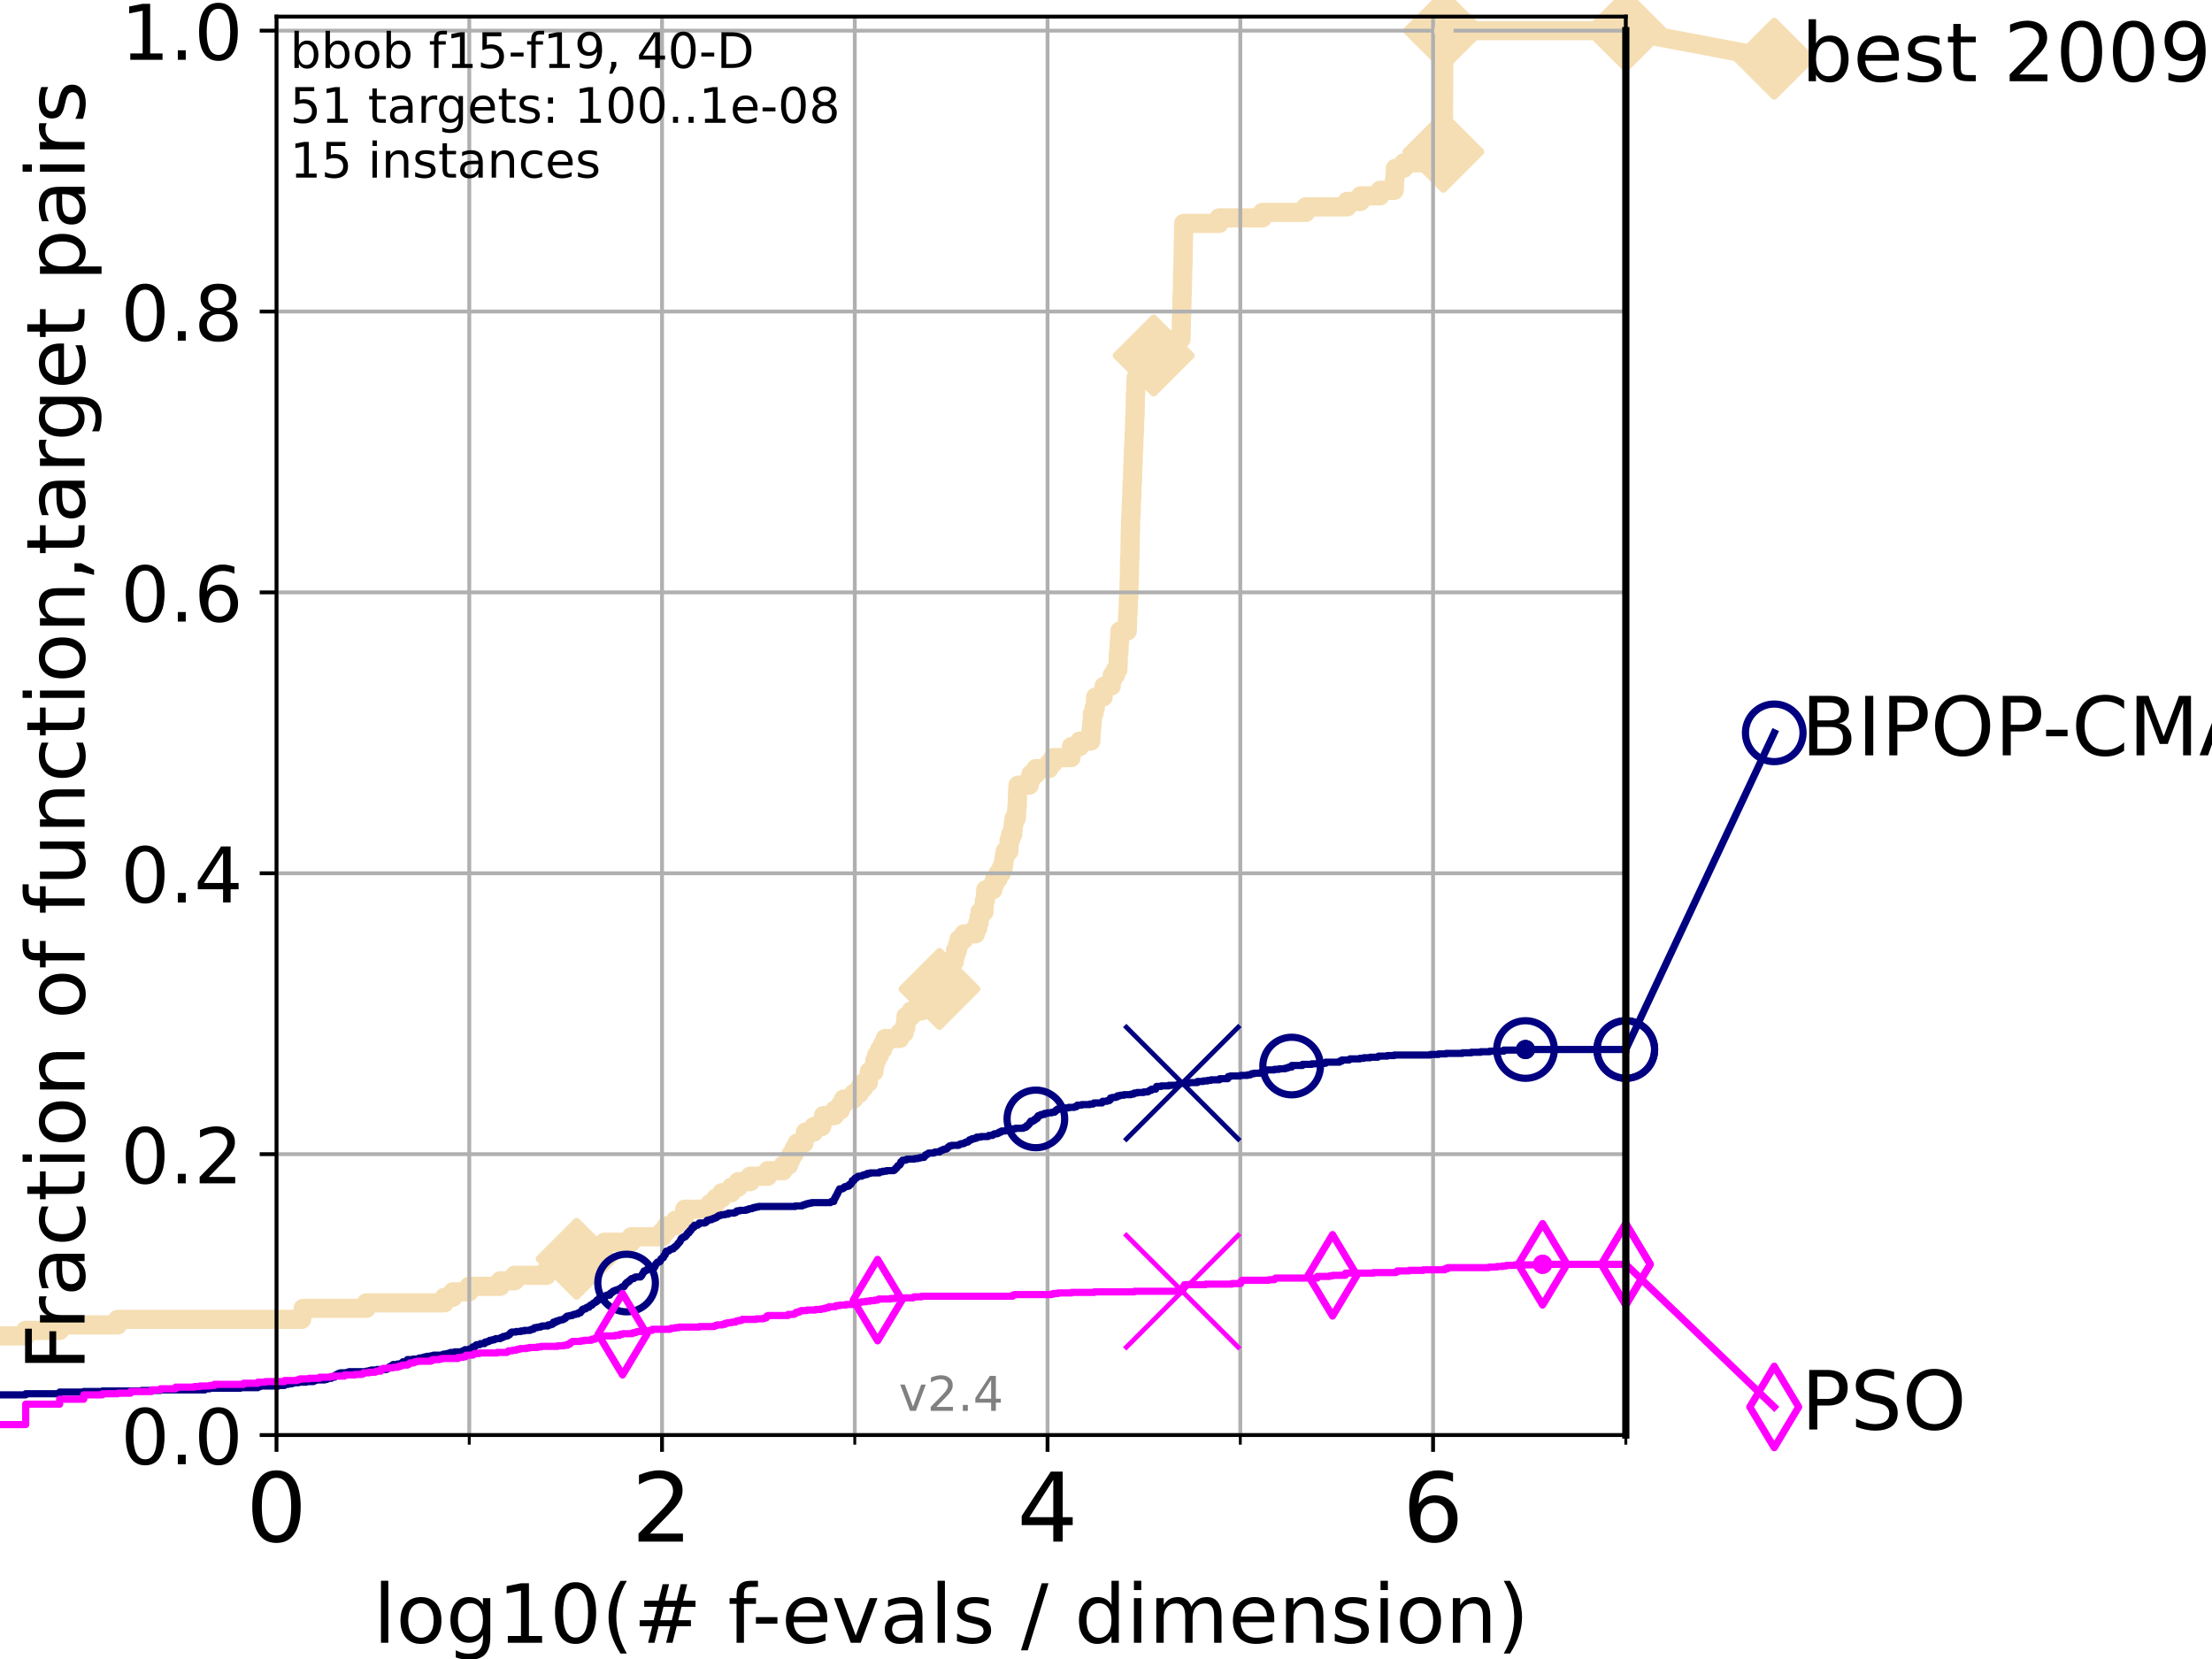 <?xml version="1.0" encoding="utf-8" standalone="no"?>
<!DOCTYPE svg PUBLIC "-//W3C//DTD SVG 1.1//EN"
  "http://www.w3.org/Graphics/SVG/1.1/DTD/svg11.dtd">
<!-- Created with matplotlib (https://matplotlib.org/) -->
<svg height="345.6pt" version="1.1" viewBox="0 0 460.8 345.6" width="460.8pt" xmlns="http://www.w3.org/2000/svg" xmlns:xlink="http://www.w3.org/1999/xlink">
 <defs>
  <style type="text/css">*{stroke-linecap:butt;stroke-linejoin:round;}</style>
 </defs>
 <g id="figure_1">
  <g id="patch_1">
   <path d="M 0 345.6 
L 460.8 345.6 
L 460.8 0 
L 0 0 
z
" style="fill:#ffffff;"/>
  </g>
  <g id="axes_1">
   <g id="patch_2">
    <path d="M 57.6 298.944 
L 338.688 298.944 
L 338.688 3.456 
L 57.6 3.456 
z
" style="fill:#ffffff;"/>
   </g>
   <g id="line2d_1">
    <path d="M -1 278.293 
L 5.357 278.293 
L 5.357 277.145 
L 12.428 277.145 
L 12.428 275.998 
L 24.516 275.998 
L 24.516 274.851 
L 62.834 274.851 
L 62.834 273.703 
L 63.154 273.703 
L 63.154 272.556 
L 76.317 272.556 
L 76.317 271.409 
L 92.563 271.409 
L 92.563 270.261 
L 94.348 270.261 
L 94.348 269.114 
L 97.712 269.114 
L 97.712 267.967 
L 104.205 267.967 
L 104.205 266.82 
L 107.213 266.82 
L 107.213 265.672 
L 113.839 265.672 
L 113.839 264.525 
L 115.633 264.525 
L 115.633 263.378 
L 120.118 263.378 
L 120.118 262.23 
L 121.208 262.23 
L 121.208 261.083 
L 125.753 261.083 
L 125.753 259.936 
L 125.875 259.936 
L 125.875 258.788 
L 131.509 258.788 
L 131.509 257.641 
L 137.954 257.641 
L 137.954 256.494 
L 138.845 256.494 
L 138.845 255.346 
L 140.708 255.346 
L 140.708 254.199 
L 142.456 254.199 
L 142.456 253.052 
L 142.633 253.052 
L 142.633 251.905 
L 147.895 251.905 
L 147.895 250.757 
L 149.111 250.757 
L 149.111 249.61 
L 150.344 249.61 
L 150.344 248.463 
L 152.345 248.463 
L 152.345 247.315 
L 153.775 247.315 
L 153.775 246.168 
L 156.279 246.168 
L 156.279 245.021 
L 159.954 245.021 
L 159.954 243.873 
L 163.142 243.873 
L 163.142 242.726 
L 164.278 242.726 
L 164.278 241.579 
L 164.782 241.579 
L 164.782 240.432 
L 165.422 240.432 
L 165.422 239.284 
L 166.039 239.284 
L 166.039 238.137 
L 167.488 238.137 
L 167.488 236.99 
L 167.793 236.99 
L 167.793 235.842 
L 169.513 235.842 
L 169.513 234.695 
L 171.171 234.695 
L 171.171 233.548 
L 171.54 233.548 
L 171.54 232.4 
L 173.875 232.4 
L 173.875 231.253 
L 175.06 231.253 
L 175.06 230.106 
L 175.712 230.106 
L 175.712 228.958 
L 177.825 228.958 
L 177.825 227.811 
L 179.002 227.811 
L 179.002 226.664 
L 179.895 226.664 
L 179.895 225.517 
L 180.904 225.517 
L 180.904 224.369 
L 181.08 224.369 
L 181.08 223.222 
L 182.071 223.222 
L 182.071 222.075 
L 182.239 222.075 
L 182.239 220.927 
L 182.628 220.927 
L 182.628 219.78 
L 183.223 219.78 
L 183.223 218.633 
L 183.874 218.633 
L 183.874 217.485 
L 184.403 217.485 
L 184.403 216.338 
L 187.43 216.338 
L 187.43 215.191 
L 188.346 215.191 
L 188.346 214.044 
L 188.703 214.044 
L 188.727 211.749 
L 189.795 211.749 
L 189.795 210.602 
L 191.945 210.602 
L 191.945 209.454 
L 193.364 209.454 
L 193.364 208.307 
L 193.754 208.307 
L 193.754 207.16 
L 194.373 207.16 
L 194.373 206.012 
L 195.706 206.012 
L 195.706 204.865 
L 196.425 204.865 
L 196.425 203.718 
L 197.178 203.718 
L 197.178 202.571 
L 197.75 202.571 
L 197.75 201.423 
L 198.237 201.423 
L 198.237 200.276 
L 198.812 200.276 
L 198.812 199.129 
L 199.049 199.129 
L 199.049 197.981 
L 199.466 197.981 
L 199.466 196.834 
L 199.779 196.834 
L 199.779 195.687 
L 200.797 195.687 
L 200.797 194.539 
L 203.19 194.539 
L 203.19 193.392 
L 203.682 193.392 
L 203.682 192.245 
L 203.961 192.245 
L 203.961 191.097 
L 204.163 191.097 
L 204.163 189.95 
L 204.999 189.95 
L 205.049 187.656 
L 205.275 187.656 
L 205.345 185.361 
L 206.826 185.361 
L 206.826 184.214 
L 207.207 184.214 
L 207.207 183.066 
L 207.93 183.066 
L 207.93 181.919 
L 208.597 181.919 
L 208.597 180.772 
L 209.011 180.772 
L 209.011 179.624 
L 209.179 179.624 
L 209.179 178.477 
L 209.398 178.477 
L 209.398 177.33 
L 210.18 177.33 
L 210.202 175.035 
L 210.497 175.035 
L 210.497 173.888 
L 210.957 173.888 
L 210.957 172.741 
L 211.072 172.741 
L 211.072 171.593 
L 211.257 171.593 
L 211.257 170.446 
L 211.731 170.446 
L 211.822 168.151 
L 211.895 168.151 
L 211.991 164.709 
L 212.071 164.709 
L 212.071 163.562 
L 214.41 163.562 
L 214.41 162.415 
L 214.772 162.415 
L 214.772 161.268 
L 215.782 161.268 
L 215.782 160.12 
L 218.506 160.12 
L 218.506 158.973 
L 219.385 158.973 
L 219.385 157.826 
L 223.12 157.826 
L 223.204 155.531 
L 224.917 155.531 
L 224.917 154.384 
L 227.244 154.384 
L 227.299 152.089 
L 227.394 152.089 
L 227.394 150.942 
L 227.509 150.942 
L 227.59 148.647 
L 227.904 148.647 
L 227.904 147.5 
L 228.166 147.5 
L 228.249 145.205 
L 229.803 145.205 
L 229.803 144.058 
L 230.021 144.058 
L 230.021 142.911 
L 231.496 142.911 
L 231.496 141.763 
L 231.701 141.763 
L 231.701 140.616 
L 232.377 140.616 
L 232.377 139.469 
L 232.883 139.469 
L 232.992 136.027 
L 233.091 136.027 
L 233.165 133.732 
L 233.224 133.732 
L 233.297 131.438 
L 234.827 131.438 
L 234.923 127.996 
L 234.978 127.996 
L 235.077 124.554 
L 235.128 124.554 
L 235.224 121.112 
L 235.248 121.112 
L 235.316 116.523 
L 235.371 116.523 
L 235.465 110.786 
L 235.482 110.786 
L 235.56 107.344 
L 235.611 107.344 
L 235.711 103.902 
L 235.755 103.902 
L 235.85 100.461 
L 235.902 100.461 
L 235.986 97.019 
L 236.03 97.019 
L 236.125 93.577 
L 236.175 93.577 
L 236.268 90.135 
L 236.313 90.135 
L 236.405 86.693 
L 236.449 86.693 
L 236.535 82.104 
L 236.581 82.104 
L 236.668 78.662 
L 238.556 78.662 
L 238.556 77.514 
L 239.972 77.514 
L 239.972 76.367 
L 240.155 76.367 
L 240.155 75.22 
L 240.328 75.22 
L 240.328 74.073 
L 244.477 74.073 
L 244.56 71.778 
L 244.68 71.778 
L 244.68 70.631 
L 246.027 70.631 
L 246.128 66.041 
L 246.158 66.041 
L 246.248 61.452 
L 246.28 61.452 
L 246.391 55.716 
L 246.424 55.716 
L 246.526 49.979 
L 246.547 49.979 
L 246.593 46.537 
L 253.963 46.537 
L 253.963 45.39 
L 262.988 45.39 
L 262.988 44.243 
L 272.003 44.243 
L 272.003 43.095 
L 280.637 43.095 
L 280.637 41.948 
L 283.437 41.948 
L 283.437 40.801 
L 287.477 40.801 
L 287.477 39.653 
L 290.443 39.653 
L 290.516 37.359 
L 290.592 37.359 
L 290.698 35.064 
L 292.42 35.064 
L 292.42 33.917 
L 300.672 33.917 
L 300.779 6.382 
L 338.688 6.382 
L 338.688 6.382 
" style="fill:none;stroke:#f5deb3;stroke-linecap:square;stroke-width:4;"/>
   </g>
   <g id="line2d_2">
    <defs>
     <path d="M -0 7.778 
L 7.778 0 
L 0 -7.778 
L -7.778 -0 
z
" id="m3787ed7b41" style="stroke:#f5deb3;stroke-linejoin:miter;stroke-width:1.5;"/>
    </defs>
    <g>
     <use style="fill:#f5deb3;stroke:#f5deb3;stroke-linejoin:miter;stroke-width:1.5;" x="120.118" xlink:href="#m3787ed7b41" y="262.23"/>
     <use style="fill:#f5deb3;stroke:#f5deb3;stroke-linejoin:miter;stroke-width:1.5;" x="195.706" xlink:href="#m3787ed7b41" y="206.012"/>
     <use style="fill:#f5deb3;stroke:#f5deb3;stroke-linejoin:miter;stroke-width:1.5;" x="240.328" xlink:href="#m3787ed7b41" y="74.073"/>
     <use style="fill:#f5deb3;stroke:#f5deb3;stroke-linejoin:miter;stroke-width:1.5;" x="300.678" xlink:href="#m3787ed7b41" y="31.622"/>
     <use style="fill:#f5deb3;stroke:#f5deb3;stroke-linejoin:miter;stroke-width:1.5;" x="300.779" xlink:href="#m3787ed7b41" y="6.382"/>
     <use style="fill:#f5deb3;stroke:#f5deb3;stroke-linejoin:miter;stroke-width:1.5;" x="338.688" xlink:href="#m3787ed7b41" y="6.382"/>
    </g>
   </g>
   <g id="line2d_3">
    <path style="fill:none;stroke:#f5deb3;stroke-linecap:square;stroke-width:4;"/>
    <g/>
   </g>
   <g id="line2d_4">
    <path d="M 338.688 6.382 
L 369.608 12.233 
" style="fill:none;stroke:#f5deb3;stroke-linecap:square;stroke-width:4;"/>
    <g>
     <use style="fill:#f5deb3;stroke:#f5deb3;stroke-linejoin:miter;stroke-width:1.5;" x="338.688" xlink:href="#m3787ed7b41" y="6.382"/>
     <use style="fill:#f5deb3;stroke:#f5deb3;stroke-linejoin:miter;stroke-width:1.5;" x="369.608" xlink:href="#m3787ed7b41" y="12.233"/>
    </g>
   </g>
   <g id="matplotlib.axis_1">
    <g id="xtick_1">
     <g id="line2d_5">
      <path clip-path="url(#p71113c7cfe)" d="M 57.6 298.944 
L 57.6 3.456 
" style="fill:none;stroke:#b0b0b0;stroke-linecap:square;stroke-width:0.8;"/>
     </g>
     <g id="line2d_6">
      <defs>
       <path d="M 0 0 
L 0 3.5 
" id="m9524ee459e" style="stroke:#000000;stroke-width:0.8;"/>
      </defs>
      <g>
       <use style="stroke:#000000;stroke-width:0.8;" x="57.6" xlink:href="#m9524ee459e" y="298.944"/>
      </g>
     </g>
     <g id="text_1">
      <!-- 0 -->
      <g transform="translate(51.237 321.141)scale(0.2 -0.2)">
       <defs>
        <path d="M 31.781 66.406 
Q 24.172 66.406 20.328 58.906 
Q 16.5 51.422 16.5 36.375 
Q 16.5 21.391 20.328 13.891 
Q 24.172 6.391 31.781 6.391 
Q 39.453 6.391 43.281 13.891 
Q 47.125 21.391 47.125 36.375 
Q 47.125 51.422 43.281 58.906 
Q 39.453 66.406 31.781 66.406 
z
M 31.781 74.219 
Q 44.047 74.219 50.516 64.516 
Q 56.984 54.828 56.984 36.375 
Q 56.984 17.969 50.516 8.266 
Q 44.047 -1.422 31.781 -1.422 
Q 19.531 -1.422 13.062 8.266 
Q 6.594 17.969 6.594 36.375 
Q 6.594 54.828 13.062 64.516 
Q 19.531 74.219 31.781 74.219 
z
" id="DejaVuSans-48"/>
       </defs>
       <use xlink:href="#DejaVuSans-48"/>
      </g>
     </g>
    </g>
    <g id="xtick_2">
     <g id="line2d_7">
      <path clip-path="url(#p71113c7cfe)" d="M 137.911 298.944 
L 137.911 3.456 
" style="fill:none;stroke:#b0b0b0;stroke-linecap:square;stroke-width:0.8;"/>
     </g>
     <g id="line2d_8">
      <g>
       <use style="stroke:#000000;stroke-width:0.8;" x="137.911" xlink:href="#m9524ee459e" y="298.944"/>
      </g>
     </g>
     <g id="text_2">
      <!-- 2 -->
      <g transform="translate(131.548 321.141)scale(0.2 -0.2)">
       <defs>
        <path d="M 19.188 8.297 
L 53.609 8.297 
L 53.609 0 
L 7.328 0 
L 7.328 8.297 
Q 12.938 14.109 22.625 23.891 
Q 32.328 33.688 34.812 36.531 
Q 39.547 41.844 41.422 45.531 
Q 43.312 49.219 43.312 52.781 
Q 43.312 58.594 39.234 62.25 
Q 35.156 65.922 28.609 65.922 
Q 23.969 65.922 18.812 64.312 
Q 13.672 62.703 7.812 59.422 
L 7.812 69.391 
Q 13.766 71.781 18.938 73 
Q 24.125 74.219 28.422 74.219 
Q 39.75 74.219 46.484 68.547 
Q 53.219 62.891 53.219 53.422 
Q 53.219 48.922 51.531 44.891 
Q 49.859 40.875 45.406 35.406 
Q 44.188 33.984 37.641 27.219 
Q 31.109 20.453 19.188 8.297 
z
" id="DejaVuSans-50"/>
       </defs>
       <use xlink:href="#DejaVuSans-50"/>
      </g>
     </g>
    </g>
    <g id="xtick_3">
     <g id="line2d_9">
      <path clip-path="url(#p71113c7cfe)" d="M 218.222 298.944 
L 218.222 3.456 
" style="fill:none;stroke:#b0b0b0;stroke-linecap:square;stroke-width:0.8;"/>
     </g>
     <g id="line2d_10">
      <g>
       <use style="stroke:#000000;stroke-width:0.8;" x="218.222" xlink:href="#m9524ee459e" y="298.944"/>
      </g>
     </g>
     <g id="text_3">
      <!-- 4 -->
      <g transform="translate(211.859 321.141)scale(0.2 -0.2)">
       <defs>
        <path d="M 37.797 64.312 
L 12.891 25.391 
L 37.797 25.391 
z
M 35.203 72.906 
L 47.609 72.906 
L 47.609 25.391 
L 58.016 25.391 
L 58.016 17.188 
L 47.609 17.188 
L 47.609 0 
L 37.797 0 
L 37.797 17.188 
L 4.891 17.188 
L 4.891 26.703 
z
" id="DejaVuSans-52"/>
       </defs>
       <use xlink:href="#DejaVuSans-52"/>
      </g>
     </g>
    </g>
    <g id="xtick_4">
     <g id="line2d_11">
      <path clip-path="url(#p71113c7cfe)" d="M 298.533 298.944 
L 298.533 3.456 
" style="fill:none;stroke:#b0b0b0;stroke-linecap:square;stroke-width:0.8;"/>
     </g>
     <g id="line2d_12">
      <g>
       <use style="stroke:#000000;stroke-width:0.8;" x="298.533" xlink:href="#m9524ee459e" y="298.944"/>
      </g>
     </g>
     <g id="text_4">
      <!-- 6 -->
      <g transform="translate(292.17 321.141)scale(0.2 -0.2)">
       <defs>
        <path d="M 33.016 40.375 
Q 26.375 40.375 22.484 35.828 
Q 18.609 31.297 18.609 23.391 
Q 18.609 15.531 22.484 10.953 
Q 26.375 6.391 33.016 6.391 
Q 39.656 6.391 43.531 10.953 
Q 47.406 15.531 47.406 23.391 
Q 47.406 31.297 43.531 35.828 
Q 39.656 40.375 33.016 40.375 
z
M 52.594 71.297 
L 52.594 62.312 
Q 48.875 64.062 45.094 64.984 
Q 41.312 65.922 37.594 65.922 
Q 27.828 65.922 22.672 59.328 
Q 17.531 52.734 16.797 39.406 
Q 19.672 43.656 24.016 45.922 
Q 28.375 48.188 33.594 48.188 
Q 44.578 48.188 50.953 41.516 
Q 57.328 34.859 57.328 23.391 
Q 57.328 12.156 50.688 5.359 
Q 44.047 -1.422 33.016 -1.422 
Q 20.359 -1.422 13.672 8.266 
Q 6.984 17.969 6.984 36.375 
Q 6.984 53.656 15.188 63.938 
Q 23.391 74.219 37.203 74.219 
Q 40.922 74.219 44.703 73.484 
Q 48.484 72.75 52.594 71.297 
z
" id="DejaVuSans-54"/>
       </defs>
       <use xlink:href="#DejaVuSans-54"/>
      </g>
     </g>
    </g>
    <g id="xtick_5">
     <g id="line2d_13">
      <path clip-path="url(#p71113c7cfe)" d="M 97.755 298.944 
L 97.755 3.456 
" style="fill:none;stroke:#b0b0b0;stroke-linecap:square;stroke-width:0.8;"/>
     </g>
     <g id="line2d_14">
      <defs>
       <path d="M 0 0 
L 0 2 
" id="md706e30c42" style="stroke:#000000;stroke-width:0.6;"/>
      </defs>
      <g>
       <use style="stroke:#000000;stroke-width:0.6;" x="97.755" xlink:href="#md706e30c42" y="298.944"/>
      </g>
     </g>
    </g>
    <g id="xtick_6">
     <g id="line2d_15">
      <path clip-path="url(#p71113c7cfe)" d="M 178.066 298.944 
L 178.066 3.456 
" style="fill:none;stroke:#b0b0b0;stroke-linecap:square;stroke-width:0.8;"/>
     </g>
     <g id="line2d_16">
      <g>
       <use style="stroke:#000000;stroke-width:0.6;" x="178.066" xlink:href="#md706e30c42" y="298.944"/>
      </g>
     </g>
    </g>
    <g id="xtick_7">
     <g id="line2d_17">
      <path clip-path="url(#p71113c7cfe)" d="M 258.377 298.944 
L 258.377 3.456 
" style="fill:none;stroke:#b0b0b0;stroke-linecap:square;stroke-width:0.8;"/>
     </g>
     <g id="line2d_18">
      <g>
       <use style="stroke:#000000;stroke-width:0.6;" x="258.377" xlink:href="#md706e30c42" y="298.944"/>
      </g>
     </g>
    </g>
    <g id="xtick_8">
     <g id="line2d_19">
      <path clip-path="url(#p71113c7cfe)" d="M 338.688 298.944 
L 338.688 3.456 
" style="fill:none;stroke:#b0b0b0;stroke-linecap:square;stroke-width:0.8;"/>
     </g>
     <g id="line2d_20">
      <g>
       <use style="stroke:#000000;stroke-width:0.6;" x="338.688" xlink:href="#md706e30c42" y="298.944"/>
      </g>
     </g>
    </g>
    <g id="text_5">
     <!-- log10(# f-evals / dimension) -->
     <g transform="translate(77.764 342.218)scale(0.17 -0.17)">
      <defs>
       <path d="M 9.422 75.984 
L 18.406 75.984 
L 18.406 0 
L 9.422 0 
z
" id="DejaVuSans-108"/>
       <path d="M 30.609 48.391 
Q 23.391 48.391 19.188 42.75 
Q 14.984 37.109 14.984 27.297 
Q 14.984 17.484 19.156 11.844 
Q 23.344 6.203 30.609 6.203 
Q 37.797 6.203 41.984 11.859 
Q 46.188 17.531 46.188 27.297 
Q 46.188 37.016 41.984 42.703 
Q 37.797 48.391 30.609 48.391 
z
M 30.609 56 
Q 42.328 56 49.016 48.375 
Q 55.719 40.766 55.719 27.297 
Q 55.719 13.875 49.016 6.219 
Q 42.328 -1.422 30.609 -1.422 
Q 18.844 -1.422 12.172 6.219 
Q 5.516 13.875 5.516 27.297 
Q 5.516 40.766 12.172 48.375 
Q 18.844 56 30.609 56 
z
" id="DejaVuSans-111"/>
       <path d="M 45.406 27.984 
Q 45.406 37.75 41.375 43.109 
Q 37.359 48.484 30.078 48.484 
Q 22.859 48.484 18.828 43.109 
Q 14.797 37.75 14.797 27.984 
Q 14.797 18.266 18.828 12.891 
Q 22.859 7.516 30.078 7.516 
Q 37.359 7.516 41.375 12.891 
Q 45.406 18.266 45.406 27.984 
z
M 54.391 6.781 
Q 54.391 -7.172 48.188 -13.984 
Q 42 -20.797 29.203 -20.797 
Q 24.469 -20.797 20.266 -20.094 
Q 16.062 -19.391 12.109 -17.922 
L 12.109 -9.188 
Q 16.062 -11.328 19.922 -12.344 
Q 23.781 -13.375 27.781 -13.375 
Q 36.625 -13.375 41.016 -8.766 
Q 45.406 -4.156 45.406 5.172 
L 45.406 9.625 
Q 42.625 4.781 38.281 2.391 
Q 33.938 0 27.875 0 
Q 17.828 0 11.672 7.656 
Q 5.516 15.328 5.516 27.984 
Q 5.516 40.672 11.672 48.328 
Q 17.828 56 27.875 56 
Q 33.938 56 38.281 53.609 
Q 42.625 51.219 45.406 46.391 
L 45.406 54.688 
L 54.391 54.688 
z
" id="DejaVuSans-103"/>
       <path d="M 12.406 8.297 
L 28.516 8.297 
L 28.516 63.922 
L 10.984 60.406 
L 10.984 69.391 
L 28.422 72.906 
L 38.281 72.906 
L 38.281 8.297 
L 54.391 8.297 
L 54.391 0 
L 12.406 0 
z
" id="DejaVuSans-49"/>
       <path d="M 31 75.875 
Q 24.469 64.656 21.281 53.656 
Q 18.109 42.672 18.109 31.391 
Q 18.109 20.125 21.312 9.062 
Q 24.516 -2 31 -13.188 
L 23.188 -13.188 
Q 15.875 -1.703 12.234 9.375 
Q 8.594 20.453 8.594 31.391 
Q 8.594 42.281 12.203 53.312 
Q 15.828 64.359 23.188 75.875 
z
" id="DejaVuSans-40"/>
       <path d="M 51.125 44 
L 36.922 44 
L 32.812 27.688 
L 47.125 27.688 
z
M 43.797 71.781 
L 38.719 51.516 
L 52.984 51.516 
L 58.109 71.781 
L 65.922 71.781 
L 60.891 51.516 
L 76.125 51.516 
L 76.125 44 
L 58.984 44 
L 54.984 27.688 
L 70.516 27.688 
L 70.516 20.219 
L 53.078 20.219 
L 48 0 
L 40.188 0 
L 45.219 20.219 
L 30.906 20.219 
L 25.875 0 
L 18.016 0 
L 23.094 20.219 
L 7.719 20.219 
L 7.719 27.688 
L 24.906 27.688 
L 29 44 
L 13.281 44 
L 13.281 51.516 
L 30.906 51.516 
L 35.891 71.781 
z
" id="DejaVuSans-35"/>
       <path id="DejaVuSans-32"/>
       <path d="M 37.109 75.984 
L 37.109 68.5 
L 28.516 68.5 
Q 23.688 68.5 21.797 66.547 
Q 19.922 64.594 19.922 59.516 
L 19.922 54.688 
L 34.719 54.688 
L 34.719 47.703 
L 19.922 47.703 
L 19.922 0 
L 10.891 0 
L 10.891 47.703 
L 2.297 47.703 
L 2.297 54.688 
L 10.891 54.688 
L 10.891 58.5 
Q 10.891 67.625 15.141 71.797 
Q 19.391 75.984 28.609 75.984 
z
" id="DejaVuSans-102"/>
       <path d="M 4.891 31.391 
L 31.203 31.391 
L 31.203 23.391 
L 4.891 23.391 
z
" id="DejaVuSans-45"/>
       <path d="M 56.203 29.594 
L 56.203 25.203 
L 14.891 25.203 
Q 15.484 15.922 20.484 11.062 
Q 25.484 6.203 34.422 6.203 
Q 39.594 6.203 44.453 7.469 
Q 49.312 8.734 54.109 11.281 
L 54.109 2.781 
Q 49.266 0.734 44.188 -0.344 
Q 39.109 -1.422 33.891 -1.422 
Q 20.797 -1.422 13.156 6.188 
Q 5.516 13.812 5.516 26.812 
Q 5.516 40.234 12.766 48.109 
Q 20.016 56 32.328 56 
Q 43.359 56 49.781 48.891 
Q 56.203 41.797 56.203 29.594 
z
M 47.219 32.234 
Q 47.125 39.594 43.094 43.984 
Q 39.062 48.391 32.422 48.391 
Q 24.906 48.391 20.391 44.141 
Q 15.875 39.891 15.188 32.172 
z
" id="DejaVuSans-101"/>
       <path d="M 2.984 54.688 
L 12.5 54.688 
L 29.594 8.797 
L 46.688 54.688 
L 56.203 54.688 
L 35.688 0 
L 23.484 0 
z
" id="DejaVuSans-118"/>
       <path d="M 34.281 27.484 
Q 23.391 27.484 19.188 25 
Q 14.984 22.516 14.984 16.5 
Q 14.984 11.719 18.141 8.906 
Q 21.297 6.109 26.703 6.109 
Q 34.188 6.109 38.703 11.406 
Q 43.219 16.703 43.219 25.484 
L 43.219 27.484 
z
M 52.203 31.203 
L 52.203 0 
L 43.219 0 
L 43.219 8.297 
Q 40.141 3.328 35.547 0.953 
Q 30.953 -1.422 24.312 -1.422 
Q 15.922 -1.422 10.953 3.297 
Q 6 8.016 6 15.922 
Q 6 25.141 12.172 29.828 
Q 18.359 34.516 30.609 34.516 
L 43.219 34.516 
L 43.219 35.406 
Q 43.219 41.609 39.141 45 
Q 35.062 48.391 27.688 48.391 
Q 23 48.391 18.547 47.266 
Q 14.109 46.141 10.016 43.891 
L 10.016 52.203 
Q 14.938 54.109 19.578 55.047 
Q 24.219 56 28.609 56 
Q 40.484 56 46.344 49.844 
Q 52.203 43.703 52.203 31.203 
z
" id="DejaVuSans-97"/>
       <path d="M 44.281 53.078 
L 44.281 44.578 
Q 40.484 46.531 36.375 47.5 
Q 32.281 48.484 27.875 48.484 
Q 21.188 48.484 17.844 46.438 
Q 14.5 44.391 14.5 40.281 
Q 14.5 37.156 16.891 35.375 
Q 19.281 33.594 26.516 31.984 
L 29.594 31.297 
Q 39.156 29.25 43.188 25.516 
Q 47.219 21.781 47.219 15.094 
Q 47.219 7.469 41.188 3.016 
Q 35.156 -1.422 24.609 -1.422 
Q 20.219 -1.422 15.453 -0.562 
Q 10.688 0.297 5.422 2 
L 5.422 11.281 
Q 10.406 8.688 15.234 7.391 
Q 20.062 6.109 24.812 6.109 
Q 31.156 6.109 34.562 8.281 
Q 37.984 10.453 37.984 14.406 
Q 37.984 18.062 35.516 20.016 
Q 33.062 21.969 24.703 23.781 
L 21.578 24.516 
Q 13.234 26.266 9.516 29.906 
Q 5.812 33.547 5.812 39.891 
Q 5.812 47.609 11.281 51.797 
Q 16.75 56 26.812 56 
Q 31.781 56 36.172 55.266 
Q 40.578 54.547 44.281 53.078 
z
" id="DejaVuSans-115"/>
       <path d="M 25.391 72.906 
L 33.688 72.906 
L 8.297 -9.281 
L 0 -9.281 
z
" id="DejaVuSans-47"/>
       <path d="M 45.406 46.391 
L 45.406 75.984 
L 54.391 75.984 
L 54.391 0 
L 45.406 0 
L 45.406 8.203 
Q 42.578 3.328 38.25 0.953 
Q 33.938 -1.422 27.875 -1.422 
Q 17.969 -1.422 11.734 6.484 
Q 5.516 14.406 5.516 27.297 
Q 5.516 40.188 11.734 48.094 
Q 17.969 56 27.875 56 
Q 33.938 56 38.25 53.625 
Q 42.578 51.266 45.406 46.391 
z
M 14.797 27.297 
Q 14.797 17.391 18.875 11.75 
Q 22.953 6.109 30.078 6.109 
Q 37.203 6.109 41.297 11.75 
Q 45.406 17.391 45.406 27.297 
Q 45.406 37.203 41.297 42.844 
Q 37.203 48.484 30.078 48.484 
Q 22.953 48.484 18.875 42.844 
Q 14.797 37.203 14.797 27.297 
z
" id="DejaVuSans-100"/>
       <path d="M 9.422 54.688 
L 18.406 54.688 
L 18.406 0 
L 9.422 0 
z
M 9.422 75.984 
L 18.406 75.984 
L 18.406 64.594 
L 9.422 64.594 
z
" id="DejaVuSans-105"/>
       <path d="M 52 44.188 
Q 55.375 50.25 60.062 53.125 
Q 64.75 56 71.094 56 
Q 79.641 56 84.281 50.016 
Q 88.922 44.047 88.922 33.016 
L 88.922 0 
L 79.891 0 
L 79.891 32.719 
Q 79.891 40.578 77.094 44.375 
Q 74.312 48.188 68.609 48.188 
Q 61.625 48.188 57.562 43.547 
Q 53.516 38.922 53.516 30.906 
L 53.516 0 
L 44.484 0 
L 44.484 32.719 
Q 44.484 40.625 41.703 44.406 
Q 38.922 48.188 33.109 48.188 
Q 26.219 48.188 22.156 43.531 
Q 18.109 38.875 18.109 30.906 
L 18.109 0 
L 9.078 0 
L 9.078 54.688 
L 18.109 54.688 
L 18.109 46.188 
Q 21.188 51.219 25.484 53.609 
Q 29.781 56 35.688 56 
Q 41.656 56 45.828 52.969 
Q 50 49.953 52 44.188 
z
" id="DejaVuSans-109"/>
       <path d="M 54.891 33.016 
L 54.891 0 
L 45.906 0 
L 45.906 32.719 
Q 45.906 40.484 42.875 44.328 
Q 39.844 48.188 33.797 48.188 
Q 26.516 48.188 22.312 43.547 
Q 18.109 38.922 18.109 30.906 
L 18.109 0 
L 9.078 0 
L 9.078 54.688 
L 18.109 54.688 
L 18.109 46.188 
Q 21.344 51.125 25.703 53.562 
Q 30.078 56 35.797 56 
Q 45.219 56 50.047 50.172 
Q 54.891 44.344 54.891 33.016 
z
" id="DejaVuSans-110"/>
       <path d="M 8.016 75.875 
L 15.828 75.875 
Q 23.141 64.359 26.781 53.312 
Q 30.422 42.281 30.422 31.391 
Q 30.422 20.453 26.781 9.375 
Q 23.141 -1.703 15.828 -13.188 
L 8.016 -13.188 
Q 14.5 -2 17.703 9.062 
Q 20.906 20.125 20.906 31.391 
Q 20.906 42.672 17.703 53.656 
Q 14.5 64.656 8.016 75.875 
z
" id="DejaVuSans-41"/>
      </defs>
      <use xlink:href="#DejaVuSans-108"/>
      <use x="27.783" xlink:href="#DejaVuSans-111"/>
      <use x="88.965" xlink:href="#DejaVuSans-103"/>
      <use x="152.441" xlink:href="#DejaVuSans-49"/>
      <use x="216.064" xlink:href="#DejaVuSans-48"/>
      <use x="279.688" xlink:href="#DejaVuSans-40"/>
      <use x="318.701" xlink:href="#DejaVuSans-35"/>
      <use x="402.49" xlink:href="#DejaVuSans-32"/>
      <use x="434.277" xlink:href="#DejaVuSans-102"/>
      <use x="463.982" xlink:href="#DejaVuSans-45"/>
      <use x="500.066" xlink:href="#DejaVuSans-101"/>
      <use x="561.59" xlink:href="#DejaVuSans-118"/>
      <use x="620.77" xlink:href="#DejaVuSans-97"/>
      <use x="682.049" xlink:href="#DejaVuSans-108"/>
      <use x="709.832" xlink:href="#DejaVuSans-115"/>
      <use x="761.932" xlink:href="#DejaVuSans-32"/>
      <use x="793.719" xlink:href="#DejaVuSans-47"/>
      <use x="827.41" xlink:href="#DejaVuSans-32"/>
      <use x="859.197" xlink:href="#DejaVuSans-100"/>
      <use x="922.674" xlink:href="#DejaVuSans-105"/>
      <use x="950.457" xlink:href="#DejaVuSans-109"/>
      <use x="1047.869" xlink:href="#DejaVuSans-101"/>
      <use x="1109.393" xlink:href="#DejaVuSans-110"/>
      <use x="1172.771" xlink:href="#DejaVuSans-115"/>
      <use x="1224.871" xlink:href="#DejaVuSans-105"/>
      <use x="1252.654" xlink:href="#DejaVuSans-111"/>
      <use x="1313.836" xlink:href="#DejaVuSans-110"/>
      <use x="1377.215" xlink:href="#DejaVuSans-41"/>
     </g>
    </g>
   </g>
   <g id="matplotlib.axis_2">
    <g id="ytick_1">
     <g id="line2d_21">
      <path clip-path="url(#p71113c7cfe)" d="M 57.6 298.944 
L 338.688 298.944 
" style="fill:none;stroke:#b0b0b0;stroke-linecap:square;stroke-width:0.8;"/>
     </g>
     <g id="line2d_22">
      <defs>
       <path d="M 0 0 
L -3.5 0 
" id="m2130f9fde5" style="stroke:#000000;stroke-width:0.8;"/>
      </defs>
      <g>
       <use style="stroke:#000000;stroke-width:0.8;" x="57.6" xlink:href="#m2130f9fde5" y="298.944"/>
      </g>
     </g>
     <g id="text_6">
      <!-- 0.0 -->
      <g transform="translate(25.155 305.023)scale(0.16 -0.16)">
       <defs>
        <path d="M 10.688 12.406 
L 21 12.406 
L 21 0 
L 10.688 0 
z
" id="DejaVuSans-46"/>
       </defs>
       <use xlink:href="#DejaVuSans-48"/>
       <use x="63.623" xlink:href="#DejaVuSans-46"/>
       <use x="95.41" xlink:href="#DejaVuSans-48"/>
      </g>
     </g>
    </g>
    <g id="ytick_2">
     <g id="line2d_23">
      <path clip-path="url(#p71113c7cfe)" d="M 57.6 240.432 
L 338.688 240.432 
" style="fill:none;stroke:#b0b0b0;stroke-linecap:square;stroke-width:0.8;"/>
     </g>
     <g id="line2d_24">
      <g>
       <use style="stroke:#000000;stroke-width:0.8;" x="57.6" xlink:href="#m2130f9fde5" y="240.432"/>
      </g>
     </g>
     <g id="text_7">
      <!-- 0.2 -->
      <g transform="translate(25.155 246.51)scale(0.16 -0.16)">
       <use xlink:href="#DejaVuSans-48"/>
       <use x="63.623" xlink:href="#DejaVuSans-46"/>
       <use x="95.41" xlink:href="#DejaVuSans-50"/>
      </g>
     </g>
    </g>
    <g id="ytick_3">
     <g id="line2d_25">
      <path clip-path="url(#p71113c7cfe)" d="M 57.6 181.919 
L 338.688 181.919 
" style="fill:none;stroke:#b0b0b0;stroke-linecap:square;stroke-width:0.8;"/>
     </g>
     <g id="line2d_26">
      <g>
       <use style="stroke:#000000;stroke-width:0.8;" x="57.6" xlink:href="#m2130f9fde5" y="181.919"/>
      </g>
     </g>
     <g id="text_8">
      <!-- 0.4 -->
      <g transform="translate(25.155 187.998)scale(0.16 -0.16)">
       <use xlink:href="#DejaVuSans-48"/>
       <use x="63.623" xlink:href="#DejaVuSans-46"/>
       <use x="95.41" xlink:href="#DejaVuSans-52"/>
      </g>
     </g>
    </g>
    <g id="ytick_4">
     <g id="line2d_27">
      <path clip-path="url(#p71113c7cfe)" d="M 57.6 123.407 
L 338.688 123.407 
" style="fill:none;stroke:#b0b0b0;stroke-linecap:square;stroke-width:0.8;"/>
     </g>
     <g id="line2d_28">
      <g>
       <use style="stroke:#000000;stroke-width:0.8;" x="57.6" xlink:href="#m2130f9fde5" y="123.407"/>
      </g>
     </g>
     <g id="text_9">
      <!-- 0.6 -->
      <g transform="translate(25.155 129.485)scale(0.16 -0.16)">
       <use xlink:href="#DejaVuSans-48"/>
       <use x="63.623" xlink:href="#DejaVuSans-46"/>
       <use x="95.41" xlink:href="#DejaVuSans-54"/>
      </g>
     </g>
    </g>
    <g id="ytick_5">
     <g id="line2d_29">
      <path clip-path="url(#p71113c7cfe)" d="M 57.6 64.894 
L 338.688 64.894 
" style="fill:none;stroke:#b0b0b0;stroke-linecap:square;stroke-width:0.8;"/>
     </g>
     <g id="line2d_30">
      <g>
       <use style="stroke:#000000;stroke-width:0.8;" x="57.6" xlink:href="#m2130f9fde5" y="64.894"/>
      </g>
     </g>
     <g id="text_10">
      <!-- 0.8 -->
      <g transform="translate(25.155 70.973)scale(0.16 -0.16)">
       <defs>
        <path d="M 31.781 34.625 
Q 24.75 34.625 20.719 30.859 
Q 16.703 27.094 16.703 20.516 
Q 16.703 13.922 20.719 10.156 
Q 24.75 6.391 31.781 6.391 
Q 38.812 6.391 42.859 10.172 
Q 46.922 13.969 46.922 20.516 
Q 46.922 27.094 42.891 30.859 
Q 38.875 34.625 31.781 34.625 
z
M 21.922 38.812 
Q 15.578 40.375 12.031 44.719 
Q 8.5 49.078 8.5 55.328 
Q 8.5 64.062 14.719 69.141 
Q 20.953 74.219 31.781 74.219 
Q 42.672 74.219 48.875 69.141 
Q 55.078 64.062 55.078 55.328 
Q 55.078 49.078 51.531 44.719 
Q 48 40.375 41.703 38.812 
Q 48.828 37.156 52.797 32.312 
Q 56.781 27.484 56.781 20.516 
Q 56.781 9.906 50.312 4.234 
Q 43.844 -1.422 31.781 -1.422 
Q 19.734 -1.422 13.25 4.234 
Q 6.781 9.906 6.781 20.516 
Q 6.781 27.484 10.781 32.312 
Q 14.797 37.156 21.922 38.812 
z
M 18.312 54.391 
Q 18.312 48.734 21.844 45.562 
Q 25.391 42.391 31.781 42.391 
Q 38.141 42.391 41.719 45.562 
Q 45.312 48.734 45.312 54.391 
Q 45.312 60.062 41.719 63.234 
Q 38.141 66.406 31.781 66.406 
Q 25.391 66.406 21.844 63.234 
Q 18.312 60.062 18.312 54.391 
z
" id="DejaVuSans-56"/>
       </defs>
       <use xlink:href="#DejaVuSans-48"/>
       <use x="63.623" xlink:href="#DejaVuSans-46"/>
       <use x="95.41" xlink:href="#DejaVuSans-56"/>
      </g>
     </g>
    </g>
    <g id="ytick_6">
     <g id="line2d_31">
      <path clip-path="url(#p71113c7cfe)" d="M 57.6 6.382 
L 338.688 6.382 
" style="fill:none;stroke:#b0b0b0;stroke-linecap:square;stroke-width:0.8;"/>
     </g>
     <g id="line2d_32">
      <g>
       <use style="stroke:#000000;stroke-width:0.8;" x="57.6" xlink:href="#m2130f9fde5" y="6.382"/>
      </g>
     </g>
     <g id="text_11">
      <!-- 1.0 -->
      <g transform="translate(25.155 12.46)scale(0.16 -0.16)">
       <use xlink:href="#DejaVuSans-49"/>
       <use x="63.623" xlink:href="#DejaVuSans-46"/>
       <use x="95.41" xlink:href="#DejaVuSans-48"/>
      </g>
     </g>
    </g>
    <g id="text_12">
     <!-- Fraction of function,target pairs -->
     <g transform="translate(17.62 285.585)rotate(-90)scale(0.17 -0.17)">
      <defs>
       <path d="M 9.812 72.906 
L 51.703 72.906 
L 51.703 64.594 
L 19.672 64.594 
L 19.672 43.109 
L 48.578 43.109 
L 48.578 34.812 
L 19.672 34.812 
L 19.672 0 
L 9.812 0 
z
" id="DejaVuSans-70"/>
       <path d="M 41.109 46.297 
Q 39.594 47.172 37.812 47.578 
Q 36.031 48 33.891 48 
Q 26.266 48 22.188 43.047 
Q 18.109 38.094 18.109 28.812 
L 18.109 0 
L 9.078 0 
L 9.078 54.688 
L 18.109 54.688 
L 18.109 46.188 
Q 20.953 51.172 25.484 53.578 
Q 30.031 56 36.531 56 
Q 37.453 56 38.578 55.875 
Q 39.703 55.766 41.062 55.516 
z
" id="DejaVuSans-114"/>
       <path d="M 48.781 52.594 
L 48.781 44.188 
Q 44.969 46.297 41.141 47.344 
Q 37.312 48.391 33.406 48.391 
Q 24.656 48.391 19.812 42.844 
Q 14.984 37.312 14.984 27.297 
Q 14.984 17.281 19.812 11.734 
Q 24.656 6.203 33.406 6.203 
Q 37.312 6.203 41.141 7.25 
Q 44.969 8.297 48.781 10.406 
L 48.781 2.094 
Q 45.016 0.344 40.984 -0.531 
Q 36.969 -1.422 32.422 -1.422 
Q 20.062 -1.422 12.781 6.344 
Q 5.516 14.109 5.516 27.297 
Q 5.516 40.672 12.859 48.328 
Q 20.219 56 33.016 56 
Q 37.156 56 41.109 55.141 
Q 45.062 54.297 48.781 52.594 
z
" id="DejaVuSans-99"/>
       <path d="M 18.312 70.219 
L 18.312 54.688 
L 36.812 54.688 
L 36.812 47.703 
L 18.312 47.703 
L 18.312 18.016 
Q 18.312 11.328 20.141 9.422 
Q 21.969 7.516 27.594 7.516 
L 36.812 7.516 
L 36.812 0 
L 27.594 0 
Q 17.188 0 13.234 3.875 
Q 9.281 7.766 9.281 18.016 
L 9.281 47.703 
L 2.688 47.703 
L 2.688 54.688 
L 9.281 54.688 
L 9.281 70.219 
z
" id="DejaVuSans-116"/>
       <path d="M 8.5 21.578 
L 8.5 54.688 
L 17.484 54.688 
L 17.484 21.922 
Q 17.484 14.156 20.5 10.266 
Q 23.531 6.391 29.594 6.391 
Q 36.859 6.391 41.078 11.031 
Q 45.312 15.672 45.312 23.688 
L 45.312 54.688 
L 54.297 54.688 
L 54.297 0 
L 45.312 0 
L 45.312 8.406 
Q 42.047 3.422 37.719 1 
Q 33.406 -1.422 27.688 -1.422 
Q 18.266 -1.422 13.375 4.438 
Q 8.5 10.297 8.5 21.578 
z
M 31.109 56 
z
" id="DejaVuSans-117"/>
       <path d="M 11.719 12.406 
L 22.016 12.406 
L 22.016 4 
L 14.016 -11.625 
L 7.719 -11.625 
L 11.719 4 
z
" id="DejaVuSans-44"/>
       <path d="M 18.109 8.203 
L 18.109 -20.797 
L 9.078 -20.797 
L 9.078 54.688 
L 18.109 54.688 
L 18.109 46.391 
Q 20.953 51.266 25.266 53.625 
Q 29.594 56 35.594 56 
Q 45.562 56 51.781 48.094 
Q 58.016 40.188 58.016 27.297 
Q 58.016 14.406 51.781 6.484 
Q 45.562 -1.422 35.594 -1.422 
Q 29.594 -1.422 25.266 0.953 
Q 20.953 3.328 18.109 8.203 
z
M 48.688 27.297 
Q 48.688 37.203 44.609 42.844 
Q 40.531 48.484 33.406 48.484 
Q 26.266 48.484 22.188 42.844 
Q 18.109 37.203 18.109 27.297 
Q 18.109 17.391 22.188 11.75 
Q 26.266 6.109 33.406 6.109 
Q 40.531 6.109 44.609 11.75 
Q 48.688 17.391 48.688 27.297 
z
" id="DejaVuSans-112"/>
      </defs>
      <use xlink:href="#DejaVuSans-70"/>
      <use x="50.27" xlink:href="#DejaVuSans-114"/>
      <use x="91.383" xlink:href="#DejaVuSans-97"/>
      <use x="152.662" xlink:href="#DejaVuSans-99"/>
      <use x="207.643" xlink:href="#DejaVuSans-116"/>
      <use x="246.852" xlink:href="#DejaVuSans-105"/>
      <use x="274.635" xlink:href="#DejaVuSans-111"/>
      <use x="335.816" xlink:href="#DejaVuSans-110"/>
      <use x="399.195" xlink:href="#DejaVuSans-32"/>
      <use x="430.982" xlink:href="#DejaVuSans-111"/>
      <use x="492.164" xlink:href="#DejaVuSans-102"/>
      <use x="527.369" xlink:href="#DejaVuSans-32"/>
      <use x="559.156" xlink:href="#DejaVuSans-102"/>
      <use x="594.361" xlink:href="#DejaVuSans-117"/>
      <use x="657.74" xlink:href="#DejaVuSans-110"/>
      <use x="721.119" xlink:href="#DejaVuSans-99"/>
      <use x="776.1" xlink:href="#DejaVuSans-116"/>
      <use x="815.309" xlink:href="#DejaVuSans-105"/>
      <use x="843.092" xlink:href="#DejaVuSans-111"/>
      <use x="904.273" xlink:href="#DejaVuSans-110"/>
      <use x="967.652" xlink:href="#DejaVuSans-44"/>
      <use x="999.439" xlink:href="#DejaVuSans-116"/>
      <use x="1038.648" xlink:href="#DejaVuSans-97"/>
      <use x="1099.928" xlink:href="#DejaVuSans-114"/>
      <use x="1139.291" xlink:href="#DejaVuSans-103"/>
      <use x="1202.768" xlink:href="#DejaVuSans-101"/>
      <use x="1264.291" xlink:href="#DejaVuSans-116"/>
      <use x="1303.5" xlink:href="#DejaVuSans-32"/>
      <use x="1335.287" xlink:href="#DejaVuSans-112"/>
      <use x="1398.764" xlink:href="#DejaVuSans-97"/>
      <use x="1460.043" xlink:href="#DejaVuSans-105"/>
      <use x="1487.826" xlink:href="#DejaVuSans-114"/>
      <use x="1528.939" xlink:href="#DejaVuSans-115"/>
     </g>
    </g>
   </g>
   <g id="line2d_33">
    <defs>
     <path d="M 0 1.5 
C 0.398 1.5 0.779 1.342 1.061 1.061 
C 1.342 0.779 1.5 0.398 1.5 0 
C 1.5 -0.398 1.342 -0.779 1.061 -1.061 
C 0.779 -1.342 0.398 -1.5 0 -1.5 
C -0.398 -1.5 -0.779 -1.342 -1.061 -1.061 
C -1.342 -0.779 -1.5 -0.398 -1.5 0 
C -1.5 0.398 -1.342 0.779 -1.061 1.061 
C -0.779 1.342 -0.398 1.5 0 1.5 
z
" id="m7f9242f00e" style="stroke:#f5deb3;"/>
    </defs>
    <g>
     <use style="fill:#f5deb3;stroke:#f5deb3;" x="300.779" xlink:href="#m7f9242f00e" y="6.382"/>
     <use style="fill:#f5deb3;stroke:#f5deb3;" x="300.779" xlink:href="#m7f9242f00e" y="6.382"/>
    </g>
   </g>
   <g id="line2d_34">
    <defs>
     <path d="M 0 1.5 
C 0.398 1.5 0.779 1.342 1.061 1.061 
C 1.342 0.779 1.5 0.398 1.5 0 
C 1.5 -0.398 1.342 -0.779 1.061 -1.061 
C 0.779 -1.342 0.398 -1.5 0 -1.5 
C -0.398 -1.5 -0.779 -1.342 -1.061 -1.061 
C -1.342 -0.779 -1.5 -0.398 -1.5 0 
C -1.5 0.398 -1.342 0.779 -1.061 1.061 
C -0.779 1.342 -0.398 1.5 0 1.5 
z
" id="ma0455d944c" style="stroke:#000080;"/>
    </defs>
    <g>
     <use style="fill:#000080;stroke:#000080;" x="317.792" xlink:href="#ma0455d944c" y="218.633"/>
     <use style="fill:#000080;stroke:#000080;" x="317.792" xlink:href="#ma0455d944c" y="218.633"/>
    </g>
   </g>
   <g id="line2d_35">
    <path d="M -1 290.569 
L 5.357 290.569 
L 5.357 290.339 
L 12.428 290.339 
L 12.428 289.995 
L 17.445 289.995 
L 17.445 289.88 
L 21.336 289.88 
L 21.336 289.766 
L 29.533 289.766 
L 29.533 289.651 
L 33.424 289.651 
L 33.424 289.536 
L 42.678 289.536 
L 42.678 289.307 
L 43.675 289.307 
L 43.675 289.192 
L 50.087 289.192 
L 50.087 289.077 
L 53.709 289.077 
L 53.709 288.848 
L 54.245 288.848 
L 54.245 288.733 
L 58.031 288.733 
L 58.031 288.618 
L 59.262 288.618 
L 59.262 288.389 
L 60.037 288.389 
L 60.037 288.274 
L 60.78 288.274 
L 60.78 288.159 
L 61.139 288.159 
L 61.139 288.045 
L 62.175 288.045 
L 62.175 287.93 
L 63.777 287.93 
L 63.777 287.815 
L 65.243 287.815 
L 65.243 287.7 
L 65.522 287.7 
L 65.522 287.586 
L 65.797 287.586 
L 65.797 287.471 
L 67.607 287.471 
L 67.607 287.356 
L 68.091 287.356 
L 68.091 287.242 
L 68.328 287.242 
L 68.328 287.127 
L 69.021 287.127 
L 69.021 286.897 
L 69.688 286.897 
L 69.688 286.553 
L 69.905 286.553 
L 69.905 286.438 
L 70.119 286.438 
L 70.119 286.324 
L 70.33 286.324 
L 70.33 286.209 
L 70.539 286.209 
L 70.539 286.094 
L 70.949 286.094 
L 70.949 285.979 
L 72.314 285.979 
L 72.314 285.865 
L 72.685 285.865 
L 72.685 285.75 
L 76.317 285.75 
L 76.317 285.635 
L 76.904 285.635 
L 76.904 285.521 
L 77.331 285.521 
L 77.331 285.406 
L 78.553 285.406 
L 78.553 285.291 
L 80.534 285.291 
L 80.534 285.176 
L 80.766 285.176 
L 80.766 285.062 
L 80.996 285.062 
L 80.996 284.947 
L 81.109 284.947 
L 81.109 284.717 
L 81.334 284.717 
L 81.334 284.603 
L 81.557 284.603 
L 81.557 284.488 
L 81.776 284.488 
L 81.885 284.259 
L 82.833 284.259 
L 82.833 284.144 
L 83.537 284.144 
L 83.635 283.914 
L 83.83 283.914 
L 83.927 283.685 
L 84.773 283.685 
L 84.864 283.226 
L 86.098 283.226 
L 86.098 283.111 
L 87.09 283.111 
L 87.09 282.996 
L 87.409 282.996 
L 87.409 282.882 
L 88.105 282.882 
L 88.105 282.767 
L 88.48 282.767 
L 88.48 282.652 
L 88.992 282.652 
L 88.992 282.538 
L 89.836 282.538 
L 89.836 282.423 
L 90.31 282.423 
L 90.31 282.308 
L 92.147 282.308 
L 92.147 282.193 
L 92.445 282.193 
L 92.445 282.079 
L 93.084 282.079 
L 93.084 281.964 
L 93.589 281.964 
L 93.589 281.849 
L 93.864 281.849 
L 93.864 281.734 
L 94.715 281.734 
L 94.715 281.62 
L 96.349 281.62 
L 96.396 281.39 
L 96.861 281.39 
L 96.861 281.161 
L 97.755 281.161 
L 97.755 281.046 
L 98.058 281.046 
L 98.058 280.931 
L 98.271 280.931 
L 98.271 280.817 
L 98.439 280.817 
L 98.481 280.587 
L 98.935 280.587 
L 98.976 280.358 
L 99.098 280.358 
L 99.098 280.243 
L 99.258 280.243 
L 99.258 280.128 
L 99.925 280.128 
L 99.925 280.013 
L 100.079 280.013 
L 100.079 279.899 
L 100.935 279.899 
L 101.007 279.669 
L 101.08 279.669 
L 101.08 279.555 
L 101.577 279.555 
L 101.577 279.44 
L 101.889 279.44 
L 101.889 279.325 
L 102.026 279.325 
L 102.026 279.21 
L 102.564 279.21 
L 102.564 279.096 
L 103.021 279.096 
L 103.021 278.981 
L 103.246 278.981 
L 103.246 278.866 
L 104.205 278.866 
L 104.205 278.751 
L 104.325 278.751 
L 104.325 278.637 
L 104.739 278.637 
L 104.826 278.407 
L 105.314 278.407 
L 105.314 278.293 
L 105.76 278.293 
L 105.76 278.178 
L 105.897 278.178 
L 105.897 278.063 
L 106.142 278.063 
L 106.195 277.834 
L 106.329 277.834 
L 106.383 277.604 
L 106.594 277.604 
L 106.594 277.489 
L 107.515 277.489 
L 107.515 277.375 
L 108.507 277.375 
L 108.507 277.26 
L 109.222 277.26 
L 109.222 277.145 
L 110.401 277.145 
L 110.401 277.031 
L 110.674 277.031 
L 110.674 276.916 
L 111.125 276.916 
L 111.125 276.801 
L 111.246 276.801 
L 111.346 276.572 
L 111.975 276.572 
L 111.975 276.457 
L 112.581 276.457 
L 112.581 276.342 
L 112.895 276.342 
L 112.895 276.227 
L 114.148 276.227 
L 114.166 275.998 
L 114.735 275.998 
L 114.735 275.883 
L 115.061 275.883 
L 115.061 275.768 
L 115.254 275.768 
L 115.286 275.424 
L 115.882 275.424 
L 115.882 275.195 
L 116.323 275.195 
L 116.323 275.08 
L 116.592 275.08 
L 116.592 274.965 
L 117.145 274.965 
L 117.145 274.851 
L 117.444 274.851 
L 117.444 274.736 
L 117.584 274.736 
L 117.584 274.621 
L 117.821 274.621 
L 117.862 274.392 
L 117.972 274.392 
L 117.972 274.277 
L 118.149 274.277 
L 118.149 274.162 
L 118.669 274.162 
L 118.669 274.048 
L 119.25 274.048 
L 119.25 273.933 
L 119.453 273.933 
L 119.453 273.818 
L 119.936 273.818 
L 119.936 273.703 
L 120.43 273.703 
L 120.489 273.474 
L 120.922 273.474 
L 121.002 273.244 
L 121.083 273.244 
L 121.14 273.015 
L 121.31 273.015 
L 121.31 272.785 
L 121.557 272.785 
L 121.557 272.671 
L 122.008 272.671 
L 122.073 272.441 
L 122.277 272.441 
L 122.277 272.327 
L 122.73 272.327 
L 122.772 272.097 
L 122.865 272.097 
L 122.865 271.982 
L 122.999 271.982 
L 122.999 271.868 
L 123.354 271.868 
L 123.464 271.638 
L 123.534 271.638 
L 123.534 271.523 
L 123.692 271.523 
L 123.692 271.409 
L 123.888 271.409 
L 123.888 271.294 
L 124.111 271.294 
L 124.111 271.179 
L 124.293 271.179 
L 124.34 270.835 
L 124.753 270.835 
L 124.772 270.491 
L 125.823 270.491 
L 125.927 270.261 
L 126.057 270.261 
L 126.151 269.917 
L 126.381 269.917 
L 126.381 269.802 
L 127.027 269.802 
L 127.084 269.458 
L 127.221 269.458 
L 127.221 269.344 
L 127.453 269.344 
L 127.453 269.229 
L 127.611 269.229 
L 127.666 268.999 
L 127.939 268.999 
L 127.939 268.885 
L 128.199 268.885 
L 128.199 268.77 
L 128.553 268.77 
L 128.553 268.655 
L 128.871 268.655 
L 128.871 268.54 
L 129.082 268.54 
L 129.082 268.426 
L 129.383 268.426 
L 129.433 268.196 
L 129.553 268.196 
L 129.553 268.082 
L 129.936 268.082 
L 129.936 267.967 
L 130.073 267.967 
L 130.169 267.623 
L 130.291 267.623 
L 130.311 267.393 
L 130.485 267.393 
L 130.532 267.164 
L 130.704 267.164 
L 130.704 267.049 
L 130.966 267.049 
L 131.011 266.82 
L 131.204 266.82 
L 131.3 266.59 
L 131.408 266.59 
L 131.408 266.475 
L 131.553 266.475 
L 131.553 266.361 
L 132.03 266.361 
L 132.14 266.131 
L 132.393 266.131 
L 132.393 266.016 
L 133.443 266.016 
L 133.443 265.902 
L 133.555 265.902 
L 133.555 265.787 
L 133.673 265.787 
L 133.7 265.557 
L 133.806 265.557 
L 133.91 265.213 
L 133.987 265.213 
L 133.987 265.099 
L 134.101 265.099 
L 134.177 264.754 
L 134.498 264.754 
L 134.498 264.64 
L 134.75 264.64 
L 134.808 264.41 
L 135.189 264.41 
L 135.189 264.295 
L 135.547 264.295 
L 135.547 264.181 
L 136.247 264.181 
L 136.343 263.951 
L 136.39 263.951 
L 136.457 263.722 
L 136.514 263.722 
L 136.617 263.263 
L 136.804 263.263 
L 136.892 263.033 
L 136.929 263.033 
L 136.929 262.919 
L 137.285 262.919 
L 137.285 262.804 
L 137.527 262.804 
L 137.607 262.46 
L 137.687 262.46 
L 137.691 262.23 
L 137.837 262.23 
L 137.837 262.116 
L 137.993 262.116 
L 137.993 262.001 
L 138.209 262.001 
L 138.32 261.542 
L 138.443 261.542 
L 138.443 261.427 
L 138.574 261.427 
L 138.662 260.854 
L 138.782 260.854 
L 138.799 260.624 
L 139.293 260.624 
L 139.293 260.509 
L 139.45 260.509 
L 139.553 260.28 
L 139.825 260.28 
L 139.825 260.165 
L 140.257 260.165 
L 140.348 259.936 
L 140.413 259.936 
L 140.413 259.821 
L 140.638 259.821 
L 140.72 259.591 
L 140.864 259.591 
L 140.864 259.477 
L 141.007 259.477 
L 141.101 259.247 
L 141.145 259.247 
L 141.228 259.018 
L 141.386 259.018 
L 141.464 258.788 
L 141.549 258.788 
L 141.549 258.674 
L 141.687 258.674 
L 141.792 258.215 
L 141.844 258.215 
L 141.844 258.1 
L 142.034 258.1 
L 142.041 257.871 
L 142.341 257.871 
L 142.412 257.641 
L 142.779 257.641 
L 142.789 257.412 
L 142.953 257.412 
L 142.953 257.297 
L 143.073 257.297 
L 143.077 257.067 
L 143.193 257.067 
L 143.225 256.838 
L 143.531 256.838 
L 143.544 256.609 
L 143.672 256.609 
L 143.676 256.379 
L 143.878 256.379 
L 143.878 256.264 
L 143.989 256.264 
L 144.081 255.92 
L 144.106 255.92 
L 144.206 255.691 
L 144.558 255.691 
L 144.659 255.232 
L 145.341 255.232 
L 145.341 255.117 
L 145.497 255.117 
L 145.497 255.002 
L 145.657 255.002 
L 145.657 254.773 
L 146.838 254.773 
L 146.838 254.658 
L 147.067 254.658 
L 147.067 254.543 
L 147.19 254.543 
L 147.285 254.314 
L 147.31 254.314 
L 147.31 254.199 
L 147.72 254.199 
L 147.72 254.084 
L 148.241 254.084 
L 148.241 253.97 
L 148.457 253.97 
L 148.457 253.855 
L 148.754 253.855 
L 148.754 253.74 
L 149.086 253.74 
L 149.086 253.626 
L 149.316 253.626 
L 149.316 253.511 
L 149.452 253.511 
L 149.452 253.396 
L 149.611 253.396 
L 149.611 253.281 
L 149.874 253.281 
L 149.874 253.167 
L 150.289 253.167 
L 150.289 253.052 
L 151.042 253.052 
L 151.042 252.937 
L 151.693 252.937 
L 151.728 252.708 
L 152.974 252.708 
L 152.974 252.593 
L 153.301 252.593 
L 153.386 252.363 
L 153.501 252.363 
L 153.501 252.249 
L 154.119 252.249 
L 154.119 252.134 
L 155.374 252.134 
L 155.374 252.019 
L 155.792 252.019 
L 155.792 251.905 
L 156.096 251.905 
L 156.096 251.79 
L 156.67 251.79 
L 156.67 251.675 
L 156.909 251.675 
L 156.909 251.56 
L 157.422 251.56 
L 157.422 251.446 
L 157.983 251.446 
L 157.983 251.331 
L 165.672 251.331 
L 165.672 251.216 
L 167.104 251.216 
L 167.104 251.101 
L 167.329 251.101 
L 167.329 250.987 
L 167.738 250.987 
L 167.738 250.872 
L 168.033 250.872 
L 168.033 250.757 
L 168.492 250.757 
L 168.492 250.643 
L 169.064 250.643 
L 169.064 250.528 
L 172.998 250.528 
L 172.998 250.413 
L 173.146 250.413 
L 173.146 250.298 
L 173.706 250.298 
L 173.759 249.839 
L 173.846 249.839 
L 173.867 249.61 
L 174.006 249.61 
L 174.037 249.266 
L 174.178 249.266 
L 174.278 248.922 
L 174.307 248.922 
L 174.307 248.807 
L 174.432 248.807 
L 174.472 248.463 
L 174.578 248.463 
L 174.652 248.118 
L 174.713 248.118 
L 174.713 248.004 
L 174.848 248.004 
L 174.895 247.66 
L 175.517 247.66 
L 175.517 247.545 
L 175.746 247.545 
L 175.82 247.315 
L 175.978 247.315 
L 175.978 247.201 
L 176.422 247.201 
L 176.422 247.086 
L 176.849 247.086 
L 176.919 246.742 
L 177.243 246.742 
L 177.303 246.512 
L 177.403 246.512 
L 177.508 246.053 
L 177.536 246.053 
L 177.536 245.939 
L 177.888 245.939 
L 177.95 245.709 
L 178.054 245.709 
L 178.074 245.48 
L 178.305 245.48 
L 178.305 245.365 
L 178.493 245.365 
L 178.598 245.135 
L 178.804 245.135 
L 178.804 245.021 
L 179.54 245.021 
L 179.54 244.906 
L 179.716 244.906 
L 179.716 244.791 
L 180.136 244.791 
L 180.136 244.677 
L 180.636 244.677 
L 180.687 244.447 
L 181.27 244.447 
L 181.27 244.332 
L 183.189 244.332 
L 183.189 244.218 
L 183.307 244.218 
L 183.307 244.103 
L 183.935 244.103 
L 183.935 243.988 
L 184.657 243.988 
L 184.657 243.873 
L 186.151 243.873 
L 186.151 243.759 
L 186.377 243.759 
L 186.397 243.529 
L 186.57 243.529 
L 186.626 243.3 
L 186.836 243.3 
L 186.876 243.07 
L 186.993 243.07 
L 187.003 242.841 
L 187.168 242.841 
L 187.168 242.726 
L 187.431 242.726 
L 187.487 242.497 
L 187.601 242.497 
L 187.647 242.038 
L 187.852 242.038 
L 187.902 241.808 
L 188.007 241.808 
L 188.007 241.694 
L 188.646 241.694 
L 188.646 241.579 
L 188.965 241.579 
L 188.965 241.464 
L 190.494 241.464 
L 190.494 241.349 
L 191.221 241.349 
L 191.221 241.235 
L 191.718 241.235 
L 191.718 241.12 
L 192.482 241.12 
L 192.579 240.89 
L 192.621 240.89 
L 192.621 240.776 
L 192.816 240.776 
L 192.839 240.546 
L 193.1 240.546 
L 193.1 240.432 
L 193.279 240.432 
L 193.279 240.317 
L 193.444 240.317 
L 193.444 240.202 
L 194.495 240.202 
L 194.495 240.087 
L 194.796 240.087 
L 194.796 239.973 
L 195.733 239.973 
L 195.832 239.743 
L 196.064 239.743 
L 196.064 239.628 
L 196.392 239.628 
L 196.392 239.514 
L 196.591 239.514 
L 196.591 239.399 
L 197.071 239.399 
L 197.071 239.284 
L 197.305 239.284 
L 197.305 239.169 
L 197.433 239.169 
L 197.509 238.94 
L 197.676 238.94 
L 197.676 238.825 
L 197.815 238.825 
L 197.815 238.711 
L 198.24 238.711 
L 198.24 238.596 
L 199.705 238.596 
L 199.705 238.481 
L 199.894 238.481 
L 199.894 238.366 
L 200.171 238.366 
L 200.171 238.252 
L 200.734 238.252 
L 200.734 238.137 
L 200.994 238.137 
L 200.994 238.022 
L 201.199 238.022 
L 201.199 237.907 
L 201.64 237.907 
L 201.64 237.793 
L 201.767 237.793 
L 201.767 237.678 
L 201.909 237.678 
L 201.952 237.449 
L 202.386 237.449 
L 202.483 237.219 
L 203.023 237.219 
L 203.023 237.104 
L 203.465 237.104 
L 203.477 236.875 
L 204.332 236.875 
L 204.332 236.76 
L 205.851 236.76 
L 205.851 236.645 
L 205.975 236.645 
L 205.975 236.531 
L 206.764 236.531 
L 206.764 236.416 
L 206.913 236.416 
L 206.913 236.301 
L 207.144 236.301 
L 207.144 236.187 
L 207.749 236.187 
L 207.749 236.072 
L 208.033 236.072 
L 208.131 235.842 
L 208.525 235.842 
L 208.611 235.613 
L 209.425 235.613 
L 209.425 235.498 
L 210.004 235.498 
L 210.066 235.269 
L 210.376 235.269 
L 210.376 235.154 
L 211.548 235.154 
L 211.548 235.039 
L 213.144 235.039 
L 213.144 234.924 
L 213.423 234.924 
L 213.423 234.81 
L 213.773 234.81 
L 213.837 234.58 
L 213.891 234.58 
L 213.891 234.466 
L 214.169 234.466 
L 214.242 234.236 
L 214.383 234.236 
L 214.481 233.892 
L 214.681 233.892 
L 214.727 233.548 
L 215.257 233.548 
L 215.257 233.433 
L 215.428 233.433 
L 215.468 233.204 
L 215.767 233.204 
L 215.791 232.974 
L 216.116 232.974 
L 216.184 232.515 
L 216.31 232.515 
L 216.31 232.4 
L 216.756 232.4 
L 216.839 232.171 
L 217.516 232.171 
L 217.581 231.941 
L 218.208 231.941 
L 218.208 231.827 
L 219.053 231.827 
L 219.053 231.712 
L 219.643 231.712 
L 219.643 231.597 
L 219.824 231.597 
L 219.862 231.368 
L 219.988 231.368 
L 219.988 231.253 
L 220.258 231.253 
L 220.3 231.024 
L 220.705 231.024 
L 220.705 230.909 
L 221.205 230.909 
L 221.205 230.794 
L 222.643 230.794 
L 222.643 230.679 
L 223.818 230.679 
L 223.818 230.565 
L 224.205 230.565 
L 224.205 230.45 
L 224.382 230.45 
L 224.417 230.221 
L 225.341 230.221 
L 225.341 230.106 
L 227.049 230.106 
L 227.049 229.991 
L 227.745 229.991 
L 227.745 229.876 
L 227.871 229.876 
L 227.871 229.762 
L 229.58 229.762 
L 229.684 229.417 
L 230.603 229.417 
L 230.603 229.303 
L 231.052 229.303 
L 231.052 229.188 
L 231.236 229.188 
L 231.32 228.729 
L 231.735 228.729 
L 231.735 228.614 
L 232.438 228.614 
L 232.438 228.5 
L 232.767 228.5 
L 232.793 228.27 
L 233.355 228.27 
L 233.355 228.155 
L 234.147 228.155 
L 234.147 228.041 
L 235.59 228.041 
L 235.59 227.926 
L 236.149 227.926 
L 236.149 227.811 
L 236.278 227.811 
L 236.278 227.696 
L 236.89 227.696 
L 236.89 227.582 
L 238.263 227.582 
L 238.263 227.467 
L 239.109 227.467 
L 239.109 227.352 
L 239.322 227.352 
L 239.322 227.238 
L 239.499 227.238 
L 239.499 227.123 
L 239.884 227.123 
L 239.89 226.893 
L 240.758 226.893 
L 240.855 226.434 
L 240.933 226.434 
L 240.933 226.32 
L 241.925 226.32 
L 241.925 226.205 
L 243.486 226.205 
L 243.486 226.09 
L 245.187 226.09 
L 245.187 225.976 
L 245.453 225.976 
L 245.453 225.861 
L 245.573 225.861 
L 245.573 225.746 
L 245.941 225.746 
L 245.941 225.631 
L 247.783 225.631 
L 247.783 225.517 
L 249.457 225.517 
L 249.457 225.287 
L 250.666 225.287 
L 250.666 225.172 
L 251.568 225.172 
L 251.568 225.058 
L 252.268 225.058 
L 252.268 224.943 
L 254.034 224.943 
L 254.08 224.713 
L 255.765 224.713 
L 255.871 224.255 
L 256.331 224.255 
L 256.331 224.14 
L 258.402 224.14 
L 258.402 224.025 
L 259.864 224.025 
L 259.864 223.91 
L 260.491 223.91 
L 260.491 223.796 
L 260.703 223.796 
L 260.703 223.681 
L 261.216 223.681 
L 261.216 223.566 
L 262.555 223.566 
L 262.555 223.451 
L 262.704 223.451 
L 262.704 223.337 
L 263.567 223.337 
L 263.567 222.993 
L 263.818 222.993 
L 263.818 222.878 
L 265.465 222.878 
L 265.465 222.763 
L 266.46 222.763 
L 266.46 222.648 
L 267.677 222.648 
L 267.677 222.534 
L 268.129 222.534 
L 268.129 222.419 
L 268.449 222.419 
L 268.449 222.304 
L 269.071 222.304 
L 269.074 221.96 
L 271.313 221.96 
L 271.315 221.73 
L 273.253 221.73 
L 273.253 221.616 
L 275.524 221.616 
L 275.524 221.501 
L 276.15 221.501 
L 276.15 221.272 
L 279.043 221.272 
L 279.101 221.042 
L 279.544 221.042 
L 279.544 220.813 
L 281.066 220.813 
L 281.066 220.698 
L 281.215 220.698 
L 281.215 220.583 
L 283.292 220.583 
L 283.292 220.468 
L 284.081 220.468 
L 284.081 220.354 
L 285.41 220.354 
L 285.41 220.239 
L 287.038 220.239 
L 287.038 220.124 
L 287.168 220.124 
L 287.168 220.01 
L 288.978 220.01 
L 288.978 219.895 
L 290.424 219.895 
L 290.424 219.78 
L 297.953 219.78 
L 297.953 219.665 
L 299.669 219.665 
L 299.669 219.551 
L 301.231 219.551 
L 301.231 219.436 
L 304.662 219.436 
L 304.662 219.321 
L 306.489 219.321 
L 306.489 219.206 
L 308.464 219.206 
L 308.464 219.092 
L 310.333 219.092 
L 310.333 218.977 
L 313.27 218.977 
L 313.27 218.747 
L 317.792 218.747 
L 317.792 218.633 
L 338.688 218.633 
L 338.688 218.633 
" style="fill:none;stroke:#000080;stroke-linecap:square;stroke-width:1.5;"/>
   </g>
   <g id="line2d_36">
    <defs>
     <path d="M 0 6 
C 1.591 6 3.117 5.368 4.243 4.243 
C 5.368 3.117 6 1.591 6 0 
C 6 -1.591 5.368 -3.117 4.243 -4.243 
C 3.117 -5.368 1.591 -6 0 -6 
C -1.591 -6 -3.117 -5.368 -4.243 -4.243 
C -5.368 -3.117 -6 -1.591 -6 0 
C -6 1.591 -5.368 3.117 -4.243 4.243 
C -3.117 5.368 -1.591 6 0 6 
z
" id="m56e917a5f0" style="stroke:#000080;stroke-width:1.5;"/>
    </defs>
    <g>
     <use style="fill-opacity:0;stroke:#000080;stroke-width:1.5;" x="130.532" xlink:href="#m56e917a5f0" y="267.278"/>
     <use style="fill-opacity:0;stroke:#000080;stroke-width:1.5;" x="215.791" xlink:href="#m56e917a5f0" y="233.089"/>
     <use style="fill-opacity:0;stroke:#000080;stroke-width:1.5;" x="269.074" xlink:href="#m56e917a5f0" y="222.075"/>
     <use style="fill-opacity:0;stroke:#000080;stroke-width:1.5;" x="317.792" xlink:href="#m56e917a5f0" y="218.633"/>
     <use style="fill-opacity:0;stroke:#000080;stroke-width:1.5;" x="338.688" xlink:href="#m56e917a5f0" y="218.633"/>
    </g>
   </g>
   <g id="line2d_37">
    <path style="fill:none;stroke:#000080;stroke-linecap:square;stroke-width:1.5;"/>
    <g/>
   </g>
   <g id="line2d_38">
    <path clip-path="url(#p71113c7cfe)" d="M 246.289 225.631 
" style="fill:none;stroke:#000080;stroke-linecap:square;stroke-width:1.5;"/>
    <defs>
     <path d="M -12 12 
L 12 -12 
M -12 -12 
L 12 12 
" id="mbf98294fa2" style="stroke:#000080;"/>
    </defs>
    <g clip-path="url(#p71113c7cfe)">
     <use style="fill:#000080;stroke:#000080;" x="246.289" xlink:href="#mbf98294fa2" y="225.631"/>
    </g>
   </g>
   <g id="line2d_39">
    <defs>
     <path d="M 0 1.5 
C 0.398 1.5 0.779 1.342 1.061 1.061 
C 1.342 0.779 1.5 0.398 1.5 0 
C 1.5 -0.398 1.342 -0.779 1.061 -1.061 
C 0.779 -1.342 0.398 -1.5 0 -1.5 
C -0.398 -1.5 -0.779 -1.342 -1.061 -1.061 
C -1.342 -0.779 -1.5 -0.398 -1.5 0 
C -1.5 0.398 -1.342 0.779 -1.061 1.061 
C -0.779 1.342 -0.398 1.5 0 1.5 
z
" id="m675fd0c775" style="stroke:#ff00ff;"/>
    </defs>
    <g>
     <use style="fill:#ff00ff;stroke:#ff00ff;" x="321.354" xlink:href="#m675fd0c775" y="263.378"/>
     <use style="fill:#ff00ff;stroke:#ff00ff;" x="321.354" xlink:href="#m675fd0c775" y="263.378"/>
    </g>
   </g>
   <g id="line2d_40">
    <path d="M -1 296.764 
L 5.357 296.764 
L 5.357 292.519 
L 12.428 292.519 
L 12.428 291.487 
L 17.445 291.487 
L 17.445 290.569 
L 21.336 290.569 
L 21.336 290.339 
L 24.516 290.339 
L 24.516 290.224 
L 27.204 290.224 
L 27.204 289.88 
L 31.587 289.88 
L 31.587 289.536 
L 33.424 289.536 
L 33.424 289.307 
L 36.604 289.307 
L 36.604 288.962 
L 40.495 288.962 
L 40.495 288.848 
L 41.621 288.848 
L 41.621 288.733 
L 43.675 288.733 
L 43.675 288.618 
L 44.617 288.618 
L 44.617 288.389 
L 50.746 288.389 
L 50.746 288.159 
L 53.709 288.159 
L 53.709 287.93 
L 55.271 287.93 
L 55.271 287.815 
L 59.262 287.815 
L 59.262 287.586 
L 61.837 287.586 
L 61.837 287.471 
L 62.175 287.471 
L 62.175 287.356 
L 62.508 287.356 
L 62.508 287.242 
L 64.378 287.242 
L 64.378 287.127 
L 66.595 287.127 
L 66.595 286.897 
L 68.793 286.897 
L 68.793 286.783 
L 69.469 286.783 
L 69.469 286.668 
L 71.742 286.668 
L 71.742 286.438 
L 73.925 286.438 
L 73.925 286.324 
L 75.399 286.324 
L 75.399 286.209 
L 75.711 286.209 
L 75.711 285.979 
L 76.904 285.979 
L 76.904 285.865 
L 78.155 285.865 
L 78.155 285.75 
L 78.421 285.75 
L 78.421 285.635 
L 79.322 285.635 
L 79.322 285.291 
L 79.695 285.291 
L 79.695 285.176 
L 79.817 285.176 
L 79.817 285.062 
L 80.881 285.062 
L 80.881 284.947 
L 81.885 284.947 
L 81.885 284.832 
L 82.833 284.832 
L 82.833 284.717 
L 83.138 284.717 
L 83.138 284.603 
L 83.537 284.603 
L 83.537 284.488 
L 83.83 284.488 
L 83.83 284.373 
L 84.864 284.373 
L 84.864 284.259 
L 85.136 284.259 
L 85.136 284.144 
L 85.315 284.144 
L 85.404 283.914 
L 86.183 283.914 
L 86.183 283.8 
L 86.435 283.8 
L 86.435 283.685 
L 86.929 283.685 
L 86.929 283.57 
L 89.698 283.57 
L 89.698 283.455 
L 90.04 283.455 
L 90.04 283.226 
L 91.535 283.226 
L 91.535 283.111 
L 92.027 283.111 
L 92.027 282.996 
L 95.427 282.996 
L 95.427 282.767 
L 96.396 282.767 
L 96.396 282.652 
L 96.952 282.652 
L 96.998 282.423 
L 97.089 282.423 
L 97.089 282.308 
L 98.481 282.308 
L 98.481 282.193 
L 98.689 282.193 
L 98.689 282.079 
L 98.854 282.079 
L 98.854 281.964 
L 99.848 281.964 
L 99.848 281.849 
L 103.561 281.849 
L 103.561 281.734 
L 105.622 281.734 
L 105.622 281.62 
L 105.815 281.62 
L 105.925 281.39 
L 106.777 281.39 
L 106.777 281.276 
L 107.49 281.276 
L 107.49 281.161 
L 107.884 281.161 
L 107.884 281.046 
L 108.366 281.046 
L 108.366 280.931 
L 109.668 280.931 
L 109.668 280.817 
L 110.295 280.817 
L 110.295 280.702 
L 111.975 280.702 
L 111.975 280.587 
L 112.711 280.587 
L 112.711 280.472 
L 116.157 280.472 
L 116.157 280.358 
L 117.444 280.358 
L 117.444 280.243 
L 118.23 280.243 
L 118.257 280.013 
L 118.643 280.013 
L 118.643 279.899 
L 118.813 279.899 
L 118.878 279.669 
L 119.072 279.669 
L 119.072 279.555 
L 119.25 279.555 
L 119.25 279.44 
L 120.945 279.44 
L 120.945 279.325 
L 121.646 279.325 
L 121.646 279.21 
L 123.203 279.21 
L 123.233 278.981 
L 123.937 278.981 
L 123.937 278.751 
L 125.093 278.751 
L 125.093 278.637 
L 125.292 278.637 
L 125.399 278.407 
L 125.753 278.407 
L 125.753 278.293 
L 128.1 278.293 
L 128.1 278.178 
L 129.089 278.178 
L 129.14 277.948 
L 129.686 277.948 
L 129.686 277.834 
L 131.653 277.834 
L 131.653 277.719 
L 131.981 277.719 
L 131.981 277.604 
L 132.452 277.604 
L 132.452 277.489 
L 132.73 277.489 
L 132.73 277.375 
L 133.667 277.375 
L 133.667 277.26 
L 135.291 277.26 
L 135.291 277.145 
L 135.839 277.145 
L 135.893 276.916 
L 139.585 276.916 
L 139.585 276.801 
L 139.86 276.801 
L 139.86 276.686 
L 140.6 276.686 
L 140.6 276.572 
L 141.436 276.572 
L 141.436 276.457 
L 145.688 276.457 
L 145.688 276.342 
L 148.782 276.342 
L 148.782 276.227 
L 149.026 276.227 
L 149.026 276.113 
L 149.409 276.113 
L 149.409 275.998 
L 150.487 275.998 
L 150.487 275.883 
L 151.054 275.883 
L 151.066 275.654 
L 151.597 275.654 
L 151.597 275.539 
L 152.412 275.539 
L 152.412 275.424 
L 153.231 275.424 
L 153.339 275.195 
L 153.855 275.195 
L 153.855 275.08 
L 154.463 275.08 
L 154.463 274.965 
L 154.586 274.965 
L 154.586 274.851 
L 157.564 274.851 
L 157.564 274.736 
L 158.992 274.736 
L 158.992 274.621 
L 159.373 274.621 
L 159.373 274.506 
L 159.669 274.506 
L 159.738 274.162 
L 159.981 274.162 
L 159.981 274.048 
L 164.163 274.048 
L 164.189 273.818 
L 165.36 273.818 
L 165.36 273.703 
L 165.614 273.703 
L 165.614 273.589 
L 165.816 273.589 
L 165.851 273.359 
L 166.468 273.359 
L 166.468 273.244 
L 166.593 273.244 
L 166.593 273.13 
L 166.931 273.13 
L 166.931 273.015 
L 168.093 273.015 
L 168.093 272.9 
L 169.889 272.9 
L 169.889 272.785 
L 171.04 272.785 
L 171.04 272.671 
L 171.632 272.671 
L 171.632 272.556 
L 172.091 272.556 
L 172.091 272.441 
L 172.626 272.441 
L 172.707 272.212 
L 174.048 272.212 
L 174.143 271.982 
L 174.954 271.982 
L 174.954 271.868 
L 176.197 271.868 
L 176.197 271.753 
L 177.804 271.753 
L 177.878 271.409 
L 178.363 271.409 
L 178.363 271.294 
L 179.437 271.294 
L 179.437 271.179 
L 180.433 271.179 
L 180.433 271.065 
L 181.248 271.065 
L 181.248 270.95 
L 182.204 270.95 
L 182.204 270.835 
L 182.824 270.835 
L 182.824 270.72 
L 183.043 270.72 
L 183.043 270.606 
L 185.533 270.606 
L 185.533 270.491 
L 186.468 270.491 
L 186.468 270.376 
L 190.191 270.376 
L 190.191 270.261 
L 190.426 270.261 
L 190.426 270.147 
L 191.994 270.147 
L 191.994 270.032 
L 210.926 270.032 
L 210.976 269.802 
L 211.32 269.802 
L 211.32 269.688 
L 219.055 269.688 
L 219.055 269.573 
L 219.462 269.573 
L 219.462 269.458 
L 220.43 269.458 
L 220.43 269.344 
L 223.221 269.344 
L 223.221 269.229 
L 227.971 269.229 
L 227.971 269.114 
L 236.318 269.114 
L 236.318 268.999 
L 246.373 268.999 
L 246.444 268.082 
L 246.579 268.082 
L 246.631 267.852 
L 246.741 267.852 
L 246.741 267.623 
L 251.138 267.623 
L 251.138 267.508 
L 256.629 267.508 
L 256.629 267.393 
L 258.435 267.393 
L 258.516 266.934 
L 258.605 266.934 
L 258.605 266.82 
L 258.728 266.82 
L 258.728 266.705 
L 264.302 266.705 
L 264.302 266.59 
L 265.476 266.59 
L 265.545 266.361 
L 265.719 266.361 
L 265.719 266.246 
L 274.415 266.246 
L 274.448 265.902 
L 276.973 265.902 
L 276.973 265.787 
L 277.593 265.787 
L 277.593 265.672 
L 280.264 265.672 
L 280.29 265.213 
L 286.109 265.213 
L 286.109 265.099 
L 290.762 265.099 
L 290.762 264.984 
L 291.055 264.984 
L 291.055 264.754 
L 293.538 264.754 
L 293.538 264.64 
L 296.509 264.64 
L 296.509 264.525 
L 300.99 264.525 
L 300.99 264.295 
L 301.573 264.295 
L 301.573 264.066 
L 310.188 264.066 
L 310.188 263.951 
L 311.804 263.951 
L 311.804 263.837 
L 312.985 263.837 
L 312.985 263.722 
L 313.807 263.722 
L 313.807 263.607 
L 315.535 263.607 
L 315.535 263.492 
L 321.354 263.492 
L 321.354 263.378 
L 338.688 263.378 
L 338.688 263.378 
" style="fill:none;stroke:#ff00ff;stroke-linecap:square;stroke-width:1.5;"/>
   </g>
   <g id="line2d_41">
    <defs>
     <path d="M -0 8.485 
L 5.091 0 
L 0 -8.485 
L -5.091 -0 
z
" id="med021e1e61" style="stroke:#ff00ff;stroke-linejoin:miter;stroke-width:1.5;"/>
    </defs>
    <g>
     <use style="fill-opacity:0;stroke:#ff00ff;stroke-linejoin:miter;stroke-width:1.5;" x="129.686" xlink:href="#med021e1e61" y="277.948"/>
     <use style="fill-opacity:0;stroke:#ff00ff;stroke-linejoin:miter;stroke-width:1.5;" x="182.824" xlink:href="#med021e1e61" y="270.835"/>
     <use style="fill-opacity:0;stroke:#ff00ff;stroke-linejoin:miter;stroke-width:1.5;" x="277.593" xlink:href="#med021e1e61" y="265.672"/>
     <use style="fill-opacity:0;stroke:#ff00ff;stroke-linejoin:miter;stroke-width:1.5;" x="321.354" xlink:href="#med021e1e61" y="263.378"/>
     <use style="fill-opacity:0;stroke:#ff00ff;stroke-linejoin:miter;stroke-width:1.5;" x="338.688" xlink:href="#med021e1e61" y="263.378"/>
    </g>
   </g>
   <g id="line2d_42">
    <path style="fill:none;stroke:#ff00ff;stroke-linecap:square;stroke-width:1.5;"/>
    <g/>
   </g>
   <g id="line2d_43">
    <path clip-path="url(#p71113c7cfe)" d="M 246.289 268.999 
" style="fill:none;stroke:#ff00ff;stroke-linecap:square;stroke-width:1.5;"/>
    <defs>
     <path d="M -12 12 
L 12 -12 
M -12 -12 
L 12 12 
" id="m02b1202a37" style="stroke:#ff00ff;"/>
    </defs>
    <g clip-path="url(#p71113c7cfe)">
     <use style="fill:#ff00ff;stroke:#ff00ff;" x="246.289" xlink:href="#m02b1202a37" y="268.999"/>
    </g>
   </g>
   <g id="line2d_44">
    <path d="M 338.688 263.378 
L 369.608 293.093 
" style="fill:none;stroke:#ff00ff;stroke-linecap:square;stroke-width:1.5;"/>
    <g>
     <use style="fill-opacity:0;stroke:#ff00ff;stroke-linejoin:miter;stroke-width:1.5;" x="338.688" xlink:href="#med021e1e61" y="263.378"/>
     <use style="fill-opacity:0;stroke:#ff00ff;stroke-linejoin:miter;stroke-width:1.5;" x="369.608" xlink:href="#med021e1e61" y="293.093"/>
    </g>
   </g>
   <g id="line2d_45">
    <path d="M 338.688 218.633 
L 369.608 152.663 
" style="fill:none;stroke:#000080;stroke-linecap:square;stroke-width:1.5;"/>
    <g>
     <use style="fill-opacity:0;stroke:#000080;stroke-width:1.5;" x="338.688" xlink:href="#m56e917a5f0" y="218.633"/>
     <use style="fill-opacity:0;stroke:#000080;stroke-width:1.5;" x="369.608" xlink:href="#m56e917a5f0" y="152.663"/>
    </g>
   </g>
   <g id="line2d_46">
    <path d="M 338.688 298.944 
L 338.688 6.382 
" style="fill:none;stroke:#000000;stroke-linecap:square;stroke-width:1.5;"/>
   </g>
   <g id="patch_3">
    <path d="M 57.6 298.944 
L 57.6 3.456 
" style="fill:none;stroke:#000000;stroke-linecap:square;stroke-linejoin:miter;stroke-width:0.8;"/>
   </g>
   <g id="patch_4">
    <path d="M 338.688 298.944 
L 338.688 3.456 
" style="fill:none;stroke:#000000;stroke-linecap:square;stroke-linejoin:miter;stroke-width:0.8;"/>
   </g>
   <g id="patch_5">
    <path d="M 57.6 298.944 
L 338.688 298.944 
" style="fill:none;stroke:#000000;stroke-linecap:square;stroke-linejoin:miter;stroke-width:0.8;"/>
   </g>
   <g id="patch_6">
    <path d="M 57.6 3.456 
L 338.688 3.456 
" style="fill:none;stroke:#000000;stroke-linecap:square;stroke-linejoin:miter;stroke-width:0.8;"/>
   </g>
   <g id="text_13">
    <!-- PSO -->
    <g transform="translate(375.229 297.784)scale(0.17 -0.17)">
     <defs>
      <path d="M 19.672 64.797 
L 19.672 37.406 
L 32.078 37.406 
Q 38.969 37.406 42.719 40.969 
Q 46.484 44.531 46.484 51.125 
Q 46.484 57.672 42.719 61.234 
Q 38.969 64.797 32.078 64.797 
z
M 9.812 72.906 
L 32.078 72.906 
Q 44.344 72.906 50.609 67.359 
Q 56.891 61.812 56.891 51.125 
Q 56.891 40.328 50.609 34.812 
Q 44.344 29.297 32.078 29.297 
L 19.672 29.297 
L 19.672 0 
L 9.812 0 
z
" id="DejaVuSans-80"/>
      <path d="M 53.516 70.516 
L 53.516 60.891 
Q 47.906 63.578 42.922 64.891 
Q 37.938 66.219 33.297 66.219 
Q 25.25 66.219 20.875 63.094 
Q 16.5 59.969 16.5 54.203 
Q 16.5 49.359 19.406 46.891 
Q 22.312 44.438 30.422 42.922 
L 36.375 41.703 
Q 47.406 39.594 52.656 34.297 
Q 57.906 29 57.906 20.125 
Q 57.906 9.516 50.797 4.047 
Q 43.703 -1.422 29.984 -1.422 
Q 24.812 -1.422 18.969 -0.25 
Q 13.141 0.922 6.891 3.219 
L 6.891 13.375 
Q 12.891 10.016 18.656 8.297 
Q 24.422 6.594 29.984 6.594 
Q 38.422 6.594 43.016 9.906 
Q 47.609 13.234 47.609 19.391 
Q 47.609 24.75 44.312 27.781 
Q 41.016 30.812 33.5 32.328 
L 27.484 33.5 
Q 16.453 35.688 11.516 40.375 
Q 6.594 45.062 6.594 53.422 
Q 6.594 63.094 13.406 68.656 
Q 20.219 74.219 32.172 74.219 
Q 37.312 74.219 42.625 73.281 
Q 47.953 72.359 53.516 70.516 
z
" id="DejaVuSans-83"/>
      <path d="M 39.406 66.219 
Q 28.656 66.219 22.328 58.203 
Q 16.016 50.203 16.016 36.375 
Q 16.016 22.609 22.328 14.594 
Q 28.656 6.594 39.406 6.594 
Q 50.141 6.594 56.422 14.594 
Q 62.703 22.609 62.703 36.375 
Q 62.703 50.203 56.422 58.203 
Q 50.141 66.219 39.406 66.219 
z
M 39.406 74.219 
Q 54.734 74.219 63.906 63.938 
Q 73.094 53.656 73.094 36.375 
Q 73.094 19.141 63.906 8.859 
Q 54.734 -1.422 39.406 -1.422 
Q 24.031 -1.422 14.812 8.828 
Q 5.609 19.094 5.609 36.375 
Q 5.609 53.656 14.812 63.938 
Q 24.031 74.219 39.406 74.219 
z
" id="DejaVuSans-79"/>
     </defs>
     <use xlink:href="#DejaVuSans-80"/>
     <use x="60.303" xlink:href="#DejaVuSans-83"/>
     <use x="123.779" xlink:href="#DejaVuSans-79"/>
    </g>
   </g>
   <g id="text_14">
    <!-- BIPOP-CMA -->
    <g transform="translate(375.229 157.354)scale(0.17 -0.17)">
     <defs>
      <path d="M 19.672 34.812 
L 19.672 8.109 
L 35.5 8.109 
Q 43.453 8.109 47.281 11.406 
Q 51.125 14.703 51.125 21.484 
Q 51.125 28.328 47.281 31.562 
Q 43.453 34.812 35.5 34.812 
z
M 19.672 64.797 
L 19.672 42.828 
L 34.281 42.828 
Q 41.5 42.828 45.031 45.531 
Q 48.578 48.25 48.578 53.812 
Q 48.578 59.328 45.031 62.062 
Q 41.5 64.797 34.281 64.797 
z
M 9.812 72.906 
L 35.016 72.906 
Q 46.297 72.906 52.391 68.219 
Q 58.5 63.531 58.5 54.891 
Q 58.5 48.188 55.375 44.234 
Q 52.25 40.281 46.188 39.312 
Q 53.469 37.75 57.5 32.781 
Q 61.531 27.828 61.531 20.406 
Q 61.531 10.641 54.891 5.312 
Q 48.25 0 35.984 0 
L 9.812 0 
z
" id="DejaVuSans-66"/>
      <path d="M 9.812 72.906 
L 19.672 72.906 
L 19.672 0 
L 9.812 0 
z
" id="DejaVuSans-73"/>
      <path d="M 64.406 67.281 
L 64.406 56.891 
Q 59.422 61.531 53.781 63.812 
Q 48.141 66.109 41.797 66.109 
Q 29.297 66.109 22.656 58.469 
Q 16.016 50.828 16.016 36.375 
Q 16.016 21.969 22.656 14.328 
Q 29.297 6.688 41.797 6.688 
Q 48.141 6.688 53.781 8.984 
Q 59.422 11.281 64.406 15.922 
L 64.406 5.609 
Q 59.234 2.094 53.438 0.328 
Q 47.656 -1.422 41.219 -1.422 
Q 24.656 -1.422 15.125 8.703 
Q 5.609 18.844 5.609 36.375 
Q 5.609 53.953 15.125 64.078 
Q 24.656 74.219 41.219 74.219 
Q 47.75 74.219 53.531 72.484 
Q 59.328 70.75 64.406 67.281 
z
" id="DejaVuSans-67"/>
      <path d="M 9.812 72.906 
L 24.516 72.906 
L 43.109 23.297 
L 61.812 72.906 
L 76.516 72.906 
L 76.516 0 
L 66.891 0 
L 66.891 64.016 
L 48.094 14.016 
L 38.188 14.016 
L 19.391 64.016 
L 19.391 0 
L 9.812 0 
z
" id="DejaVuSans-77"/>
      <path d="M 34.188 63.188 
L 20.797 26.906 
L 47.609 26.906 
z
M 28.609 72.906 
L 39.797 72.906 
L 67.578 0 
L 57.328 0 
L 50.688 18.703 
L 17.828 18.703 
L 11.188 0 
L 0.781 0 
z
" id="DejaVuSans-65"/>
     </defs>
     <use xlink:href="#DejaVuSans-66"/>
     <use x="68.604" xlink:href="#DejaVuSans-73"/>
     <use x="98.096" xlink:href="#DejaVuSans-80"/>
     <use x="158.398" xlink:href="#DejaVuSans-79"/>
     <use x="237.109" xlink:href="#DejaVuSans-80"/>
     <use x="295.162" xlink:href="#DejaVuSans-45"/>
     <use x="331.246" xlink:href="#DejaVuSans-67"/>
     <use x="401.07" xlink:href="#DejaVuSans-77"/>
     <use x="487.35" xlink:href="#DejaVuSans-65"/>
    </g>
   </g>
   <g id="text_15">
    <!-- best 2009 -->
    <g transform="translate(375.229 16.924)scale(0.17 -0.17)">
     <defs>
      <path d="M 48.688 27.297 
Q 48.688 37.203 44.609 42.844 
Q 40.531 48.484 33.406 48.484 
Q 26.266 48.484 22.188 42.844 
Q 18.109 37.203 18.109 27.297 
Q 18.109 17.391 22.188 11.75 
Q 26.266 6.109 33.406 6.109 
Q 40.531 6.109 44.609 11.75 
Q 48.688 17.391 48.688 27.297 
z
M 18.109 46.391 
Q 20.953 51.266 25.266 53.625 
Q 29.594 56 35.594 56 
Q 45.562 56 51.781 48.094 
Q 58.016 40.188 58.016 27.297 
Q 58.016 14.406 51.781 6.484 
Q 45.562 -1.422 35.594 -1.422 
Q 29.594 -1.422 25.266 0.953 
Q 20.953 3.328 18.109 8.203 
L 18.109 0 
L 9.078 0 
L 9.078 75.984 
L 18.109 75.984 
z
" id="DejaVuSans-98"/>
      <path d="M 10.984 1.516 
L 10.984 10.5 
Q 14.703 8.734 18.5 7.812 
Q 22.312 6.891 25.984 6.891 
Q 35.75 6.891 40.891 13.453 
Q 46.047 20.016 46.781 33.406 
Q 43.953 29.203 39.594 26.953 
Q 35.25 24.703 29.984 24.703 
Q 19.047 24.703 12.672 31.312 
Q 6.297 37.938 6.297 49.422 
Q 6.297 60.641 12.938 67.422 
Q 19.578 74.219 30.609 74.219 
Q 43.266 74.219 49.922 64.516 
Q 56.594 54.828 56.594 36.375 
Q 56.594 19.141 48.406 8.859 
Q 40.234 -1.422 26.422 -1.422 
Q 22.703 -1.422 18.891 -0.688 
Q 15.094 0.047 10.984 1.516 
z
M 30.609 32.422 
Q 37.25 32.422 41.125 36.953 
Q 45.016 41.5 45.016 49.422 
Q 45.016 57.281 41.125 61.844 
Q 37.25 66.406 30.609 66.406 
Q 23.969 66.406 20.094 61.844 
Q 16.219 57.281 16.219 49.422 
Q 16.219 41.5 20.094 36.953 
Q 23.969 32.422 30.609 32.422 
z
" id="DejaVuSans-57"/>
     </defs>
     <use xlink:href="#DejaVuSans-98"/>
     <use x="63.477" xlink:href="#DejaVuSans-101"/>
     <use x="125" xlink:href="#DejaVuSans-115"/>
     <use x="177.1" xlink:href="#DejaVuSans-116"/>
     <use x="216.309" xlink:href="#DejaVuSans-32"/>
     <use x="248.096" xlink:href="#DejaVuSans-50"/>
     <use x="311.719" xlink:href="#DejaVuSans-48"/>
     <use x="375.342" xlink:href="#DejaVuSans-48"/>
     <use x="438.965" xlink:href="#DejaVuSans-57"/>
    </g>
   </g>
   <g id="text_16">
    <!-- bbob f15-f19, 40-D -->
    <g transform="translate(60.411 14.161)scale(0.102 -0.102)">
     <defs>
      <path d="M 10.797 72.906 
L 49.516 72.906 
L 49.516 64.594 
L 19.828 64.594 
L 19.828 46.734 
Q 21.969 47.469 24.109 47.828 
Q 26.266 48.188 28.422 48.188 
Q 40.625 48.188 47.75 41.5 
Q 54.891 34.812 54.891 23.391 
Q 54.891 11.625 47.562 5.094 
Q 40.234 -1.422 26.906 -1.422 
Q 22.312 -1.422 17.547 -0.641 
Q 12.797 0.141 7.719 1.703 
L 7.719 11.625 
Q 12.109 9.234 16.797 8.062 
Q 21.484 6.891 26.703 6.891 
Q 35.156 6.891 40.078 11.328 
Q 45.016 15.766 45.016 23.391 
Q 45.016 31 40.078 35.438 
Q 35.156 39.891 26.703 39.891 
Q 22.75 39.891 18.812 39.016 
Q 14.891 38.141 10.797 36.281 
z
" id="DejaVuSans-53"/>
      <path d="M 19.672 64.797 
L 19.672 8.109 
L 31.594 8.109 
Q 46.688 8.109 53.688 14.938 
Q 60.688 21.781 60.688 36.531 
Q 60.688 51.172 53.688 57.984 
Q 46.688 64.797 31.594 64.797 
z
M 9.812 72.906 
L 30.078 72.906 
Q 51.266 72.906 61.172 64.094 
Q 71.094 55.281 71.094 36.531 
Q 71.094 17.672 61.125 8.828 
Q 51.172 0 30.078 0 
L 9.812 0 
z
" id="DejaVuSans-68"/>
     </defs>
     <use xlink:href="#DejaVuSans-98"/>
     <use x="63.477" xlink:href="#DejaVuSans-98"/>
     <use x="126.953" xlink:href="#DejaVuSans-111"/>
     <use x="188.135" xlink:href="#DejaVuSans-98"/>
     <use x="251.611" xlink:href="#DejaVuSans-32"/>
     <use x="283.398" xlink:href="#DejaVuSans-102"/>
     <use x="318.604" xlink:href="#DejaVuSans-49"/>
     <use x="382.227" xlink:href="#DejaVuSans-53"/>
     <use x="445.85" xlink:href="#DejaVuSans-45"/>
     <use x="481.934" xlink:href="#DejaVuSans-102"/>
     <use x="517.139" xlink:href="#DejaVuSans-49"/>
     <use x="580.762" xlink:href="#DejaVuSans-57"/>
     <use x="644.385" xlink:href="#DejaVuSans-44"/>
     <use x="676.172" xlink:href="#DejaVuSans-32"/>
     <use x="707.959" xlink:href="#DejaVuSans-52"/>
     <use x="771.582" xlink:href="#DejaVuSans-48"/>
     <use x="835.205" xlink:href="#DejaVuSans-45"/>
     <use x="871.289" xlink:href="#DejaVuSans-68"/>
    </g>
    <!-- 51 targets: 100..1e-08 -->
    <g transform="translate(60.411 25.583)scale(0.102 -0.102)">
     <defs>
      <path d="M 11.719 12.406 
L 22.016 12.406 
L 22.016 0 
L 11.719 0 
z
M 11.719 51.703 
L 22.016 51.703 
L 22.016 39.312 
L 11.719 39.312 
z
" id="DejaVuSans-58"/>
     </defs>
     <use xlink:href="#DejaVuSans-53"/>
     <use x="63.623" xlink:href="#DejaVuSans-49"/>
     <use x="127.246" xlink:href="#DejaVuSans-32"/>
     <use x="159.033" xlink:href="#DejaVuSans-116"/>
     <use x="198.242" xlink:href="#DejaVuSans-97"/>
     <use x="259.521" xlink:href="#DejaVuSans-114"/>
     <use x="298.885" xlink:href="#DejaVuSans-103"/>
     <use x="362.361" xlink:href="#DejaVuSans-101"/>
     <use x="423.885" xlink:href="#DejaVuSans-116"/>
     <use x="463.094" xlink:href="#DejaVuSans-115"/>
     <use x="515.193" xlink:href="#DejaVuSans-58"/>
     <use x="548.885" xlink:href="#DejaVuSans-32"/>
     <use x="580.672" xlink:href="#DejaVuSans-49"/>
     <use x="644.295" xlink:href="#DejaVuSans-48"/>
     <use x="707.918" xlink:href="#DejaVuSans-48"/>
     <use x="771.541" xlink:href="#DejaVuSans-46"/>
     <use x="803.328" xlink:href="#DejaVuSans-46"/>
     <use x="835.115" xlink:href="#DejaVuSans-49"/>
     <use x="898.738" xlink:href="#DejaVuSans-101"/>
     <use x="960.262" xlink:href="#DejaVuSans-45"/>
     <use x="996.346" xlink:href="#DejaVuSans-48"/>
     <use x="1059.969" xlink:href="#DejaVuSans-56"/>
    </g>
    <!-- 15 instances -->
    <g transform="translate(60.411 37.005)scale(0.102 -0.102)">
     <use xlink:href="#DejaVuSans-49"/>
     <use x="63.623" xlink:href="#DejaVuSans-53"/>
     <use x="127.246" xlink:href="#DejaVuSans-32"/>
     <use x="159.033" xlink:href="#DejaVuSans-105"/>
     <use x="186.816" xlink:href="#DejaVuSans-110"/>
     <use x="250.195" xlink:href="#DejaVuSans-115"/>
     <use x="302.295" xlink:href="#DejaVuSans-116"/>
     <use x="341.504" xlink:href="#DejaVuSans-97"/>
     <use x="402.783" xlink:href="#DejaVuSans-110"/>
     <use x="466.162" xlink:href="#DejaVuSans-99"/>
     <use x="521.143" xlink:href="#DejaVuSans-101"/>
     <use x="582.666" xlink:href="#DejaVuSans-115"/>
    </g>
   </g>
   <g id="text_17">
    <!-- v2.4 -->
    <g style="fill:#808080;" transform="translate(187.233 293.909)scale(0.1 -0.1)">
     <use xlink:href="#DejaVuSans-118"/>
     <use x="59.18" xlink:href="#DejaVuSans-50"/>
     <use x="122.803" xlink:href="#DejaVuSans-46"/>
     <use x="154.59" xlink:href="#DejaVuSans-52"/>
    </g>
   </g>
  </g>
 </g>
 <defs>
  <clipPath id="p71113c7cfe">
   <rect height="295.488" width="281.088" x="57.6" y="3.456"/>
  </clipPath>
 </defs>
</svg>
